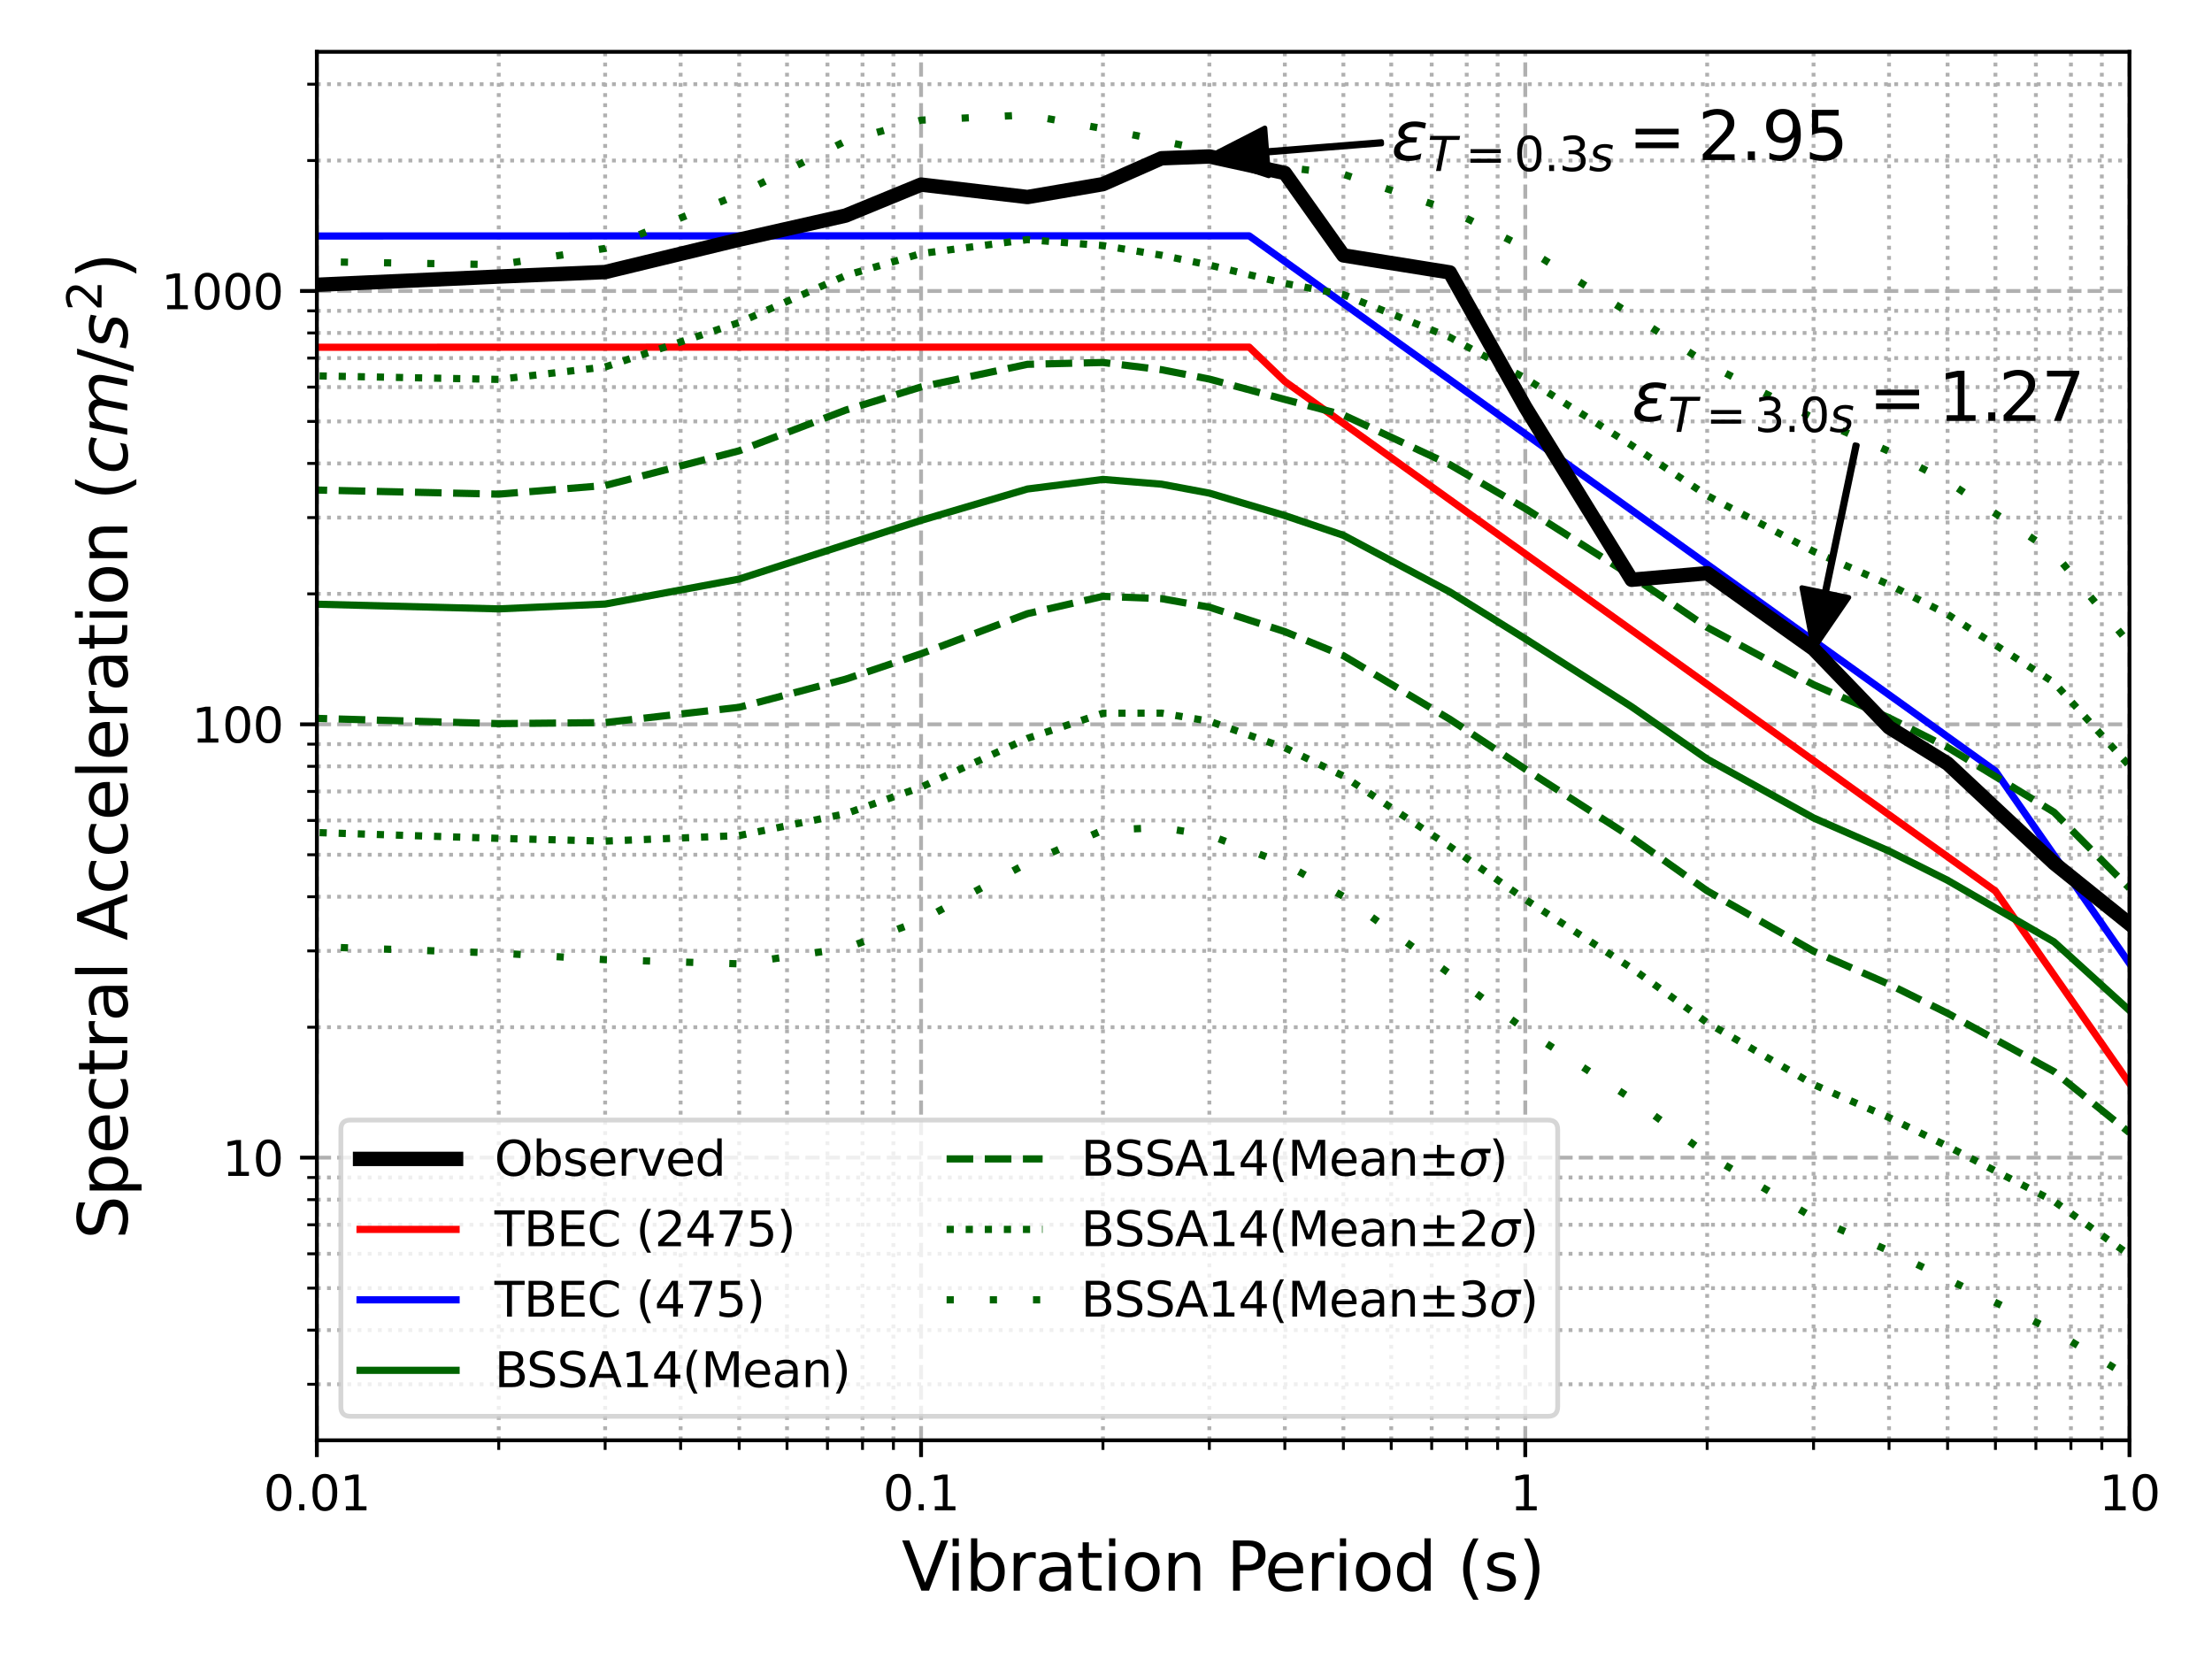<?xml version="1.0" encoding="utf-8" standalone="no"?>
<!DOCTYPE svg PUBLIC "-//W3C//DTD SVG 1.1//EN"
  "http://www.w3.org/Graphics/SVG/1.1/DTD/svg11.dtd">
<svg xmlns:xlink="http://www.w3.org/1999/xlink" width="460.8pt" height="345.6pt" viewBox="0 0 460.8 345.6" xmlns="http://www.w3.org/2000/svg" version="1.1">
 <defs>
  <style type="text/css">*{stroke-linejoin: round; stroke-linecap: butt}</style>
 </defs>
 <g id="figure_1">
  <g id="patch_1">
   <path d="M 0 345.6 
L 460.8 345.6 
L 460.8 0 
L 0 0 
z
" style="fill: #ffffff"/>
  </g>
  <g id="axes_1">
   <g id="patch_2">
    <path d="M 66.008 300.04 
L 443.61 300.04 
L 443.61 10.8 
L 66.008 10.8 
z
" style="fill: #ffffff"/>
   </g>
   <g id="matplotlib.axis_1">
    <g id="xtick_1">
     <g id="line2d_1">
      <path d="M 66.008 300.04 
L 66.008 10.8 
" clip-path="url(#p9b2e56262f)" style="fill: none; stroke-dasharray: 2.96,1.28; stroke-dashoffset: 0; stroke: #b0b0b0; stroke-width: 0.8"/>
     </g>
     <g id="line2d_2">
      <defs>
       <path id="m205e76ab23" d="M 0 0 
L 0 3.5 
" style="stroke: #000000; stroke-width: 0.8"/>
      </defs>
      <g>
       <use xlink:href="#m205e76ab23" x="66.008" y="300.04" style="stroke: #000000; stroke-width: 0.8"/>
      </g>
     </g>
     <g id="text_1">
      <!-- 0.01 -->
      <g transform="translate(54.875 314.638) scale(0.1 -0.1)">
       <defs>
        <path id="DejaVuSans-30" d="M 2034 4250 
Q 1547 4250 1301 3770 
Q 1056 3291 1056 2328 
Q 1056 1369 1301 889 
Q 1547 409 2034 409 
Q 2525 409 2770 889 
Q 3016 1369 3016 2328 
Q 3016 3291 2770 3770 
Q 2525 4250 2034 4250 
z
M 2034 4750 
Q 2819 4750 3233 4129 
Q 3647 3509 3647 2328 
Q 3647 1150 3233 529 
Q 2819 -91 2034 -91 
Q 1250 -91 836 529 
Q 422 1150 422 2328 
Q 422 3509 836 4129 
Q 1250 4750 2034 4750 
z
" transform="scale(0.016)"/>
        <path id="DejaVuSans-2e" d="M 684 794 
L 1344 794 
L 1344 0 
L 684 0 
L 684 794 
z
" transform="scale(0.016)"/>
        <path id="DejaVuSans-31" d="M 794 531 
L 1825 531 
L 1825 4091 
L 703 3866 
L 703 4441 
L 1819 4666 
L 2450 4666 
L 2450 531 
L 3481 531 
L 3481 0 
L 794 0 
L 794 531 
z
" transform="scale(0.016)"/>
       </defs>
       <use xlink:href="#DejaVuSans-30"/>
       <use xlink:href="#DejaVuSans-2e" x="63.623"/>
       <use xlink:href="#DejaVuSans-30" x="95.41"/>
       <use xlink:href="#DejaVuSans-31" x="159.033"/>
      </g>
     </g>
    </g>
    <g id="xtick_2">
     <g id="line2d_3">
      <path d="M 191.875 300.04 
L 191.875 10.8 
" clip-path="url(#p9b2e56262f)" style="fill: none; stroke-dasharray: 2.96,1.28; stroke-dashoffset: 0; stroke: #b0b0b0; stroke-width: 0.8"/>
     </g>
     <g id="line2d_4">
      <g>
       <use xlink:href="#m205e76ab23" x="191.875" y="300.04" style="stroke: #000000; stroke-width: 0.8"/>
      </g>
     </g>
     <g id="text_2">
      <!-- 0.1 -->
      <g transform="translate(183.924 314.638) scale(0.1 -0.1)">
       <use xlink:href="#DejaVuSans-30"/>
       <use xlink:href="#DejaVuSans-2e" x="63.623"/>
       <use xlink:href="#DejaVuSans-31" x="95.41"/>
      </g>
     </g>
    </g>
    <g id="xtick_3">
     <g id="line2d_5">
      <path d="M 317.743 300.04 
L 317.743 10.8 
" clip-path="url(#p9b2e56262f)" style="fill: none; stroke-dasharray: 2.96,1.28; stroke-dashoffset: 0; stroke: #b0b0b0; stroke-width: 0.8"/>
     </g>
     <g id="line2d_6">
      <g>
       <use xlink:href="#m205e76ab23" x="317.743" y="300.04" style="stroke: #000000; stroke-width: 0.8"/>
      </g>
     </g>
     <g id="text_3">
      <!-- 1 -->
      <g transform="translate(314.561 314.638) scale(0.1 -0.1)">
       <use xlink:href="#DejaVuSans-31"/>
      </g>
     </g>
    </g>
    <g id="xtick_4">
     <g id="line2d_7">
      <path d="M 443.61 300.04 
L 443.61 10.8 
" clip-path="url(#p9b2e56262f)" style="fill: none; stroke-dasharray: 2.96,1.28; stroke-dashoffset: 0; stroke: #b0b0b0; stroke-width: 0.8"/>
     </g>
     <g id="line2d_8">
      <g>
       <use xlink:href="#m205e76ab23" x="443.61" y="300.04" style="stroke: #000000; stroke-width: 0.8"/>
      </g>
     </g>
     <g id="text_4">
      <!-- 10 -->
      <g transform="translate(437.248 314.638) scale(0.1 -0.1)">
       <use xlink:href="#DejaVuSans-31"/>
       <use xlink:href="#DejaVuSans-30" x="63.623"/>
      </g>
     </g>
    </g>
    <g id="xtick_5">
     <g id="line2d_9">
      <path d="M 103.898 300.04 
L 103.898 10.8 
" clip-path="url(#p9b2e56262f)" style="fill: none; stroke-dasharray: 0.8,1.32; stroke-dashoffset: 0; stroke: #b0b0b0; stroke-width: 0.8"/>
     </g>
     <g id="line2d_10">
      <defs>
       <path id="mb101627647" d="M 0 0 
L 0 2 
" style="stroke: #000000; stroke-width: 0.6"/>
      </defs>
      <g>
       <use xlink:href="#mb101627647" x="103.898" y="300.04" style="stroke: #000000; stroke-width: 0.6"/>
      </g>
     </g>
    </g>
    <g id="xtick_6">
     <g id="line2d_11">
      <path d="M 126.062 300.04 
L 126.062 10.8 
" clip-path="url(#p9b2e56262f)" style="fill: none; stroke-dasharray: 0.8,1.32; stroke-dashoffset: 0; stroke: #b0b0b0; stroke-width: 0.8"/>
     </g>
     <g id="line2d_12">
      <g>
       <use xlink:href="#mb101627647" x="126.062" y="300.04" style="stroke: #000000; stroke-width: 0.6"/>
      </g>
     </g>
    </g>
    <g id="xtick_7">
     <g id="line2d_13">
      <path d="M 141.788 300.04 
L 141.788 10.8 
" clip-path="url(#p9b2e56262f)" style="fill: none; stroke-dasharray: 0.8,1.32; stroke-dashoffset: 0; stroke: #b0b0b0; stroke-width: 0.8"/>
     </g>
     <g id="line2d_14">
      <g>
       <use xlink:href="#mb101627647" x="141.788" y="300.04" style="stroke: #000000; stroke-width: 0.6"/>
      </g>
     </g>
    </g>
    <g id="xtick_8">
     <g id="line2d_15">
      <path d="M 153.985 300.04 
L 153.985 10.8 
" clip-path="url(#p9b2e56262f)" style="fill: none; stroke-dasharray: 0.8,1.32; stroke-dashoffset: 0; stroke: #b0b0b0; stroke-width: 0.8"/>
     </g>
     <g id="line2d_16">
      <g>
       <use xlink:href="#mb101627647" x="153.985" y="300.04" style="stroke: #000000; stroke-width: 0.6"/>
      </g>
     </g>
    </g>
    <g id="xtick_9">
     <g id="line2d_17">
      <path d="M 163.952 300.04 
L 163.952 10.8 
" clip-path="url(#p9b2e56262f)" style="fill: none; stroke-dasharray: 0.8,1.32; stroke-dashoffset: 0; stroke: #b0b0b0; stroke-width: 0.8"/>
     </g>
     <g id="line2d_18">
      <g>
       <use xlink:href="#mb101627647" x="163.952" y="300.04" style="stroke: #000000; stroke-width: 0.6"/>
      </g>
     </g>
    </g>
    <g id="xtick_10">
     <g id="line2d_19">
      <path d="M 172.378 300.04 
L 172.378 10.8 
" clip-path="url(#p9b2e56262f)" style="fill: none; stroke-dasharray: 0.8,1.32; stroke-dashoffset: 0; stroke: #b0b0b0; stroke-width: 0.8"/>
     </g>
     <g id="line2d_20">
      <g>
       <use xlink:href="#mb101627647" x="172.378" y="300.04" style="stroke: #000000; stroke-width: 0.6"/>
      </g>
     </g>
    </g>
    <g id="xtick_11">
     <g id="line2d_21">
      <path d="M 179.678 300.04 
L 179.678 10.8 
" clip-path="url(#p9b2e56262f)" style="fill: none; stroke-dasharray: 0.8,1.32; stroke-dashoffset: 0; stroke: #b0b0b0; stroke-width: 0.8"/>
     </g>
     <g id="line2d_22">
      <g>
       <use xlink:href="#mb101627647" x="179.678" y="300.04" style="stroke: #000000; stroke-width: 0.6"/>
      </g>
     </g>
    </g>
    <g id="xtick_12">
     <g id="line2d_23">
      <path d="M 186.116 300.04 
L 186.116 10.8 
" clip-path="url(#p9b2e56262f)" style="fill: none; stroke-dasharray: 0.8,1.32; stroke-dashoffset: 0; stroke: #b0b0b0; stroke-width: 0.8"/>
     </g>
     <g id="line2d_24">
      <g>
       <use xlink:href="#mb101627647" x="186.116" y="300.04" style="stroke: #000000; stroke-width: 0.6"/>
      </g>
     </g>
    </g>
    <g id="xtick_13">
     <g id="line2d_25">
      <path d="M 229.765 300.04 
L 229.765 10.8 
" clip-path="url(#p9b2e56262f)" style="fill: none; stroke-dasharray: 0.8,1.32; stroke-dashoffset: 0; stroke: #b0b0b0; stroke-width: 0.8"/>
     </g>
     <g id="line2d_26">
      <g>
       <use xlink:href="#mb101627647" x="229.765" y="300.04" style="stroke: #000000; stroke-width: 0.6"/>
      </g>
     </g>
    </g>
    <g id="xtick_14">
     <g id="line2d_27">
      <path d="M 251.929 300.04 
L 251.929 10.8 
" clip-path="url(#p9b2e56262f)" style="fill: none; stroke-dasharray: 0.8,1.32; stroke-dashoffset: 0; stroke: #b0b0b0; stroke-width: 0.8"/>
     </g>
     <g id="line2d_28">
      <g>
       <use xlink:href="#mb101627647" x="251.929" y="300.04" style="stroke: #000000; stroke-width: 0.6"/>
      </g>
     </g>
    </g>
    <g id="xtick_15">
     <g id="line2d_29">
      <path d="M 267.655 300.04 
L 267.655 10.8 
" clip-path="url(#p9b2e56262f)" style="fill: none; stroke-dasharray: 0.8,1.32; stroke-dashoffset: 0; stroke: #b0b0b0; stroke-width: 0.8"/>
     </g>
     <g id="line2d_30">
      <g>
       <use xlink:href="#mb101627647" x="267.655" y="300.04" style="stroke: #000000; stroke-width: 0.6"/>
      </g>
     </g>
    </g>
    <g id="xtick_16">
     <g id="line2d_31">
      <path d="M 279.853 300.04 
L 279.853 10.8 
" clip-path="url(#p9b2e56262f)" style="fill: none; stroke-dasharray: 0.8,1.32; stroke-dashoffset: 0; stroke: #b0b0b0; stroke-width: 0.8"/>
     </g>
     <g id="line2d_32">
      <g>
       <use xlink:href="#mb101627647" x="279.853" y="300.04" style="stroke: #000000; stroke-width: 0.6"/>
      </g>
     </g>
    </g>
    <g id="xtick_17">
     <g id="line2d_33">
      <path d="M 289.819 300.04 
L 289.819 10.8 
" clip-path="url(#p9b2e56262f)" style="fill: none; stroke-dasharray: 0.8,1.32; stroke-dashoffset: 0; stroke: #b0b0b0; stroke-width: 0.8"/>
     </g>
     <g id="line2d_34">
      <g>
       <use xlink:href="#mb101627647" x="289.819" y="300.04" style="stroke: #000000; stroke-width: 0.6"/>
      </g>
     </g>
    </g>
    <g id="xtick_18">
     <g id="line2d_35">
      <path d="M 298.246 300.04 
L 298.246 10.8 
" clip-path="url(#p9b2e56262f)" style="fill: none; stroke-dasharray: 0.8,1.32; stroke-dashoffset: 0; stroke: #b0b0b0; stroke-width: 0.8"/>
     </g>
     <g id="line2d_36">
      <g>
       <use xlink:href="#mb101627647" x="298.246" y="300.04" style="stroke: #000000; stroke-width: 0.6"/>
      </g>
     </g>
    </g>
    <g id="xtick_19">
     <g id="line2d_37">
      <path d="M 305.545 300.04 
L 305.545 10.8 
" clip-path="url(#p9b2e56262f)" style="fill: none; stroke-dasharray: 0.8,1.32; stroke-dashoffset: 0; stroke: #b0b0b0; stroke-width: 0.8"/>
     </g>
     <g id="line2d_38">
      <g>
       <use xlink:href="#mb101627647" x="305.545" y="300.04" style="stroke: #000000; stroke-width: 0.6"/>
      </g>
     </g>
    </g>
    <g id="xtick_20">
     <g id="line2d_39">
      <path d="M 311.983 300.04 
L 311.983 10.8 
" clip-path="url(#p9b2e56262f)" style="fill: none; stroke-dasharray: 0.8,1.32; stroke-dashoffset: 0; stroke: #b0b0b0; stroke-width: 0.8"/>
     </g>
     <g id="line2d_40">
      <g>
       <use xlink:href="#mb101627647" x="311.983" y="300.04" style="stroke: #000000; stroke-width: 0.6"/>
      </g>
     </g>
    </g>
    <g id="xtick_21">
     <g id="line2d_41">
      <path d="M 355.633 300.04 
L 355.633 10.8 
" clip-path="url(#p9b2e56262f)" style="fill: none; stroke-dasharray: 0.8,1.32; stroke-dashoffset: 0; stroke: #b0b0b0; stroke-width: 0.8"/>
     </g>
     <g id="line2d_42">
      <g>
       <use xlink:href="#mb101627647" x="355.633" y="300.04" style="stroke: #000000; stroke-width: 0.6"/>
      </g>
     </g>
    </g>
    <g id="xtick_22">
     <g id="line2d_43">
      <path d="M 377.797 300.04 
L 377.797 10.8 
" clip-path="url(#p9b2e56262f)" style="fill: none; stroke-dasharray: 0.8,1.32; stroke-dashoffset: 0; stroke: #b0b0b0; stroke-width: 0.8"/>
     </g>
     <g id="line2d_44">
      <g>
       <use xlink:href="#mb101627647" x="377.797" y="300.04" style="stroke: #000000; stroke-width: 0.6"/>
      </g>
     </g>
    </g>
    <g id="xtick_23">
     <g id="line2d_45">
      <path d="M 393.522 300.04 
L 393.522 10.8 
" clip-path="url(#p9b2e56262f)" style="fill: none; stroke-dasharray: 0.8,1.32; stroke-dashoffset: 0; stroke: #b0b0b0; stroke-width: 0.8"/>
     </g>
     <g id="line2d_46">
      <g>
       <use xlink:href="#mb101627647" x="393.522" y="300.04" style="stroke: #000000; stroke-width: 0.6"/>
      </g>
     </g>
    </g>
    <g id="xtick_24">
     <g id="line2d_47">
      <path d="M 405.72 300.04 
L 405.72 10.8 
" clip-path="url(#p9b2e56262f)" style="fill: none; stroke-dasharray: 0.8,1.32; stroke-dashoffset: 0; stroke: #b0b0b0; stroke-width: 0.8"/>
     </g>
     <g id="line2d_48">
      <g>
       <use xlink:href="#mb101627647" x="405.72" y="300.04" style="stroke: #000000; stroke-width: 0.6"/>
      </g>
     </g>
    </g>
    <g id="xtick_25">
     <g id="line2d_49">
      <path d="M 415.686 300.04 
L 415.686 10.8 
" clip-path="url(#p9b2e56262f)" style="fill: none; stroke-dasharray: 0.8,1.32; stroke-dashoffset: 0; stroke: #b0b0b0; stroke-width: 0.8"/>
     </g>
     <g id="line2d_50">
      <g>
       <use xlink:href="#mb101627647" x="415.686" y="300.04" style="stroke: #000000; stroke-width: 0.6"/>
      </g>
     </g>
    </g>
    <g id="xtick_26">
     <g id="line2d_51">
      <path d="M 424.113 300.04 
L 424.113 10.8 
" clip-path="url(#p9b2e56262f)" style="fill: none; stroke-dasharray: 0.8,1.32; stroke-dashoffset: 0; stroke: #b0b0b0; stroke-width: 0.8"/>
     </g>
     <g id="line2d_52">
      <g>
       <use xlink:href="#mb101627647" x="424.113" y="300.04" style="stroke: #000000; stroke-width: 0.6"/>
      </g>
     </g>
    </g>
    <g id="xtick_27">
     <g id="line2d_53">
      <path d="M 431.412 300.04 
L 431.412 10.8 
" clip-path="url(#p9b2e56262f)" style="fill: none; stroke-dasharray: 0.8,1.32; stroke-dashoffset: 0; stroke: #b0b0b0; stroke-width: 0.8"/>
     </g>
     <g id="line2d_54">
      <g>
       <use xlink:href="#mb101627647" x="431.412" y="300.04" style="stroke: #000000; stroke-width: 0.6"/>
      </g>
     </g>
    </g>
    <g id="xtick_28">
     <g id="line2d_55">
      <path d="M 437.851 300.04 
L 437.851 10.8 
" clip-path="url(#p9b2e56262f)" style="fill: none; stroke-dasharray: 0.8,1.32; stroke-dashoffset: 0; stroke: #b0b0b0; stroke-width: 0.8"/>
     </g>
     <g id="line2d_56">
      <g>
       <use xlink:href="#mb101627647" x="437.851" y="300.04" style="stroke: #000000; stroke-width: 0.6"/>
      </g>
     </g>
    </g>
    <g id="text_5">
     <!-- Vibration Period (s) -->
     <g transform="translate(187.832 331.356) scale(0.14 -0.14)">
      <defs>
       <path id="DejaVuSans-56" d="M 1831 0 
L 50 4666 
L 709 4666 
L 2188 738 
L 3669 4666 
L 4325 4666 
L 2547 0 
L 1831 0 
z
" transform="scale(0.016)"/>
       <path id="DejaVuSans-69" d="M 603 3500 
L 1178 3500 
L 1178 0 
L 603 0 
L 603 3500 
z
M 603 4863 
L 1178 4863 
L 1178 4134 
L 603 4134 
L 603 4863 
z
" transform="scale(0.016)"/>
       <path id="DejaVuSans-62" d="M 3116 1747 
Q 3116 2381 2855 2742 
Q 2594 3103 2138 3103 
Q 1681 3103 1420 2742 
Q 1159 2381 1159 1747 
Q 1159 1113 1420 752 
Q 1681 391 2138 391 
Q 2594 391 2855 752 
Q 3116 1113 3116 1747 
z
M 1159 2969 
Q 1341 3281 1617 3432 
Q 1894 3584 2278 3584 
Q 2916 3584 3314 3078 
Q 3713 2572 3713 1747 
Q 3713 922 3314 415 
Q 2916 -91 2278 -91 
Q 1894 -91 1617 61 
Q 1341 213 1159 525 
L 1159 0 
L 581 0 
L 581 4863 
L 1159 4863 
L 1159 2969 
z
" transform="scale(0.016)"/>
       <path id="DejaVuSans-72" d="M 2631 2963 
Q 2534 3019 2420 3045 
Q 2306 3072 2169 3072 
Q 1681 3072 1420 2755 
Q 1159 2438 1159 1844 
L 1159 0 
L 581 0 
L 581 3500 
L 1159 3500 
L 1159 2956 
Q 1341 3275 1631 3429 
Q 1922 3584 2338 3584 
Q 2397 3584 2469 3576 
Q 2541 3569 2628 3553 
L 2631 2963 
z
" transform="scale(0.016)"/>
       <path id="DejaVuSans-61" d="M 2194 1759 
Q 1497 1759 1228 1600 
Q 959 1441 959 1056 
Q 959 750 1161 570 
Q 1363 391 1709 391 
Q 2188 391 2477 730 
Q 2766 1069 2766 1631 
L 2766 1759 
L 2194 1759 
z
M 3341 1997 
L 3341 0 
L 2766 0 
L 2766 531 
Q 2569 213 2275 61 
Q 1981 -91 1556 -91 
Q 1019 -91 701 211 
Q 384 513 384 1019 
Q 384 1609 779 1909 
Q 1175 2209 1959 2209 
L 2766 2209 
L 2766 2266 
Q 2766 2663 2505 2880 
Q 2244 3097 1772 3097 
Q 1472 3097 1187 3025 
Q 903 2953 641 2809 
L 641 3341 
Q 956 3463 1253 3523 
Q 1550 3584 1831 3584 
Q 2591 3584 2966 3190 
Q 3341 2797 3341 1997 
z
" transform="scale(0.016)"/>
       <path id="DejaVuSans-74" d="M 1172 4494 
L 1172 3500 
L 2356 3500 
L 2356 3053 
L 1172 3053 
L 1172 1153 
Q 1172 725 1289 603 
Q 1406 481 1766 481 
L 2356 481 
L 2356 0 
L 1766 0 
Q 1100 0 847 248 
Q 594 497 594 1153 
L 594 3053 
L 172 3053 
L 172 3500 
L 594 3500 
L 594 4494 
L 1172 4494 
z
" transform="scale(0.016)"/>
       <path id="DejaVuSans-6f" d="M 1959 3097 
Q 1497 3097 1228 2736 
Q 959 2375 959 1747 
Q 959 1119 1226 758 
Q 1494 397 1959 397 
Q 2419 397 2687 759 
Q 2956 1122 2956 1747 
Q 2956 2369 2687 2733 
Q 2419 3097 1959 3097 
z
M 1959 3584 
Q 2709 3584 3137 3096 
Q 3566 2609 3566 1747 
Q 3566 888 3137 398 
Q 2709 -91 1959 -91 
Q 1206 -91 779 398 
Q 353 888 353 1747 
Q 353 2609 779 3096 
Q 1206 3584 1959 3584 
z
" transform="scale(0.016)"/>
       <path id="DejaVuSans-6e" d="M 3513 2113 
L 3513 0 
L 2938 0 
L 2938 2094 
Q 2938 2591 2744 2837 
Q 2550 3084 2163 3084 
Q 1697 3084 1428 2787 
Q 1159 2491 1159 1978 
L 1159 0 
L 581 0 
L 581 3500 
L 1159 3500 
L 1159 2956 
Q 1366 3272 1645 3428 
Q 1925 3584 2291 3584 
Q 2894 3584 3203 3211 
Q 3513 2838 3513 2113 
z
" transform="scale(0.016)"/>
       <path id="DejaVuSans-20" transform="scale(0.016)"/>
       <path id="DejaVuSans-50" d="M 1259 4147 
L 1259 2394 
L 2053 2394 
Q 2494 2394 2734 2622 
Q 2975 2850 2975 3272 
Q 2975 3691 2734 3919 
Q 2494 4147 2053 4147 
L 1259 4147 
z
M 628 4666 
L 2053 4666 
Q 2838 4666 3239 4311 
Q 3641 3956 3641 3272 
Q 3641 2581 3239 2228 
Q 2838 1875 2053 1875 
L 1259 1875 
L 1259 0 
L 628 0 
L 628 4666 
z
" transform="scale(0.016)"/>
       <path id="DejaVuSans-65" d="M 3597 1894 
L 3597 1613 
L 953 1613 
Q 991 1019 1311 708 
Q 1631 397 2203 397 
Q 2534 397 2845 478 
Q 3156 559 3463 722 
L 3463 178 
Q 3153 47 2828 -22 
Q 2503 -91 2169 -91 
Q 1331 -91 842 396 
Q 353 884 353 1716 
Q 353 2575 817 3079 
Q 1281 3584 2069 3584 
Q 2775 3584 3186 3129 
Q 3597 2675 3597 1894 
z
M 3022 2063 
Q 3016 2534 2758 2815 
Q 2500 3097 2075 3097 
Q 1594 3097 1305 2825 
Q 1016 2553 972 2059 
L 3022 2063 
z
" transform="scale(0.016)"/>
       <path id="DejaVuSans-64" d="M 2906 2969 
L 2906 4863 
L 3481 4863 
L 3481 0 
L 2906 0 
L 2906 525 
Q 2725 213 2448 61 
Q 2172 -91 1784 -91 
Q 1150 -91 751 415 
Q 353 922 353 1747 
Q 353 2572 751 3078 
Q 1150 3584 1784 3584 
Q 2172 3584 2448 3432 
Q 2725 3281 2906 2969 
z
M 947 1747 
Q 947 1113 1208 752 
Q 1469 391 1925 391 
Q 2381 391 2643 752 
Q 2906 1113 2906 1747 
Q 2906 2381 2643 2742 
Q 2381 3103 1925 3103 
Q 1469 3103 1208 2742 
Q 947 2381 947 1747 
z
" transform="scale(0.016)"/>
       <path id="DejaVuSans-28" d="M 1984 4856 
Q 1566 4138 1362 3434 
Q 1159 2731 1159 2009 
Q 1159 1288 1364 580 
Q 1569 -128 1984 -844 
L 1484 -844 
Q 1016 -109 783 600 
Q 550 1309 550 2009 
Q 550 2706 781 3412 
Q 1013 4119 1484 4856 
L 1984 4856 
z
" transform="scale(0.016)"/>
       <path id="DejaVuSans-73" d="M 2834 3397 
L 2834 2853 
Q 2591 2978 2328 3040 
Q 2066 3103 1784 3103 
Q 1356 3103 1142 2972 
Q 928 2841 928 2578 
Q 928 2378 1081 2264 
Q 1234 2150 1697 2047 
L 1894 2003 
Q 2506 1872 2764 1633 
Q 3022 1394 3022 966 
Q 3022 478 2636 193 
Q 2250 -91 1575 -91 
Q 1294 -91 989 -36 
Q 684 19 347 128 
L 347 722 
Q 666 556 975 473 
Q 1284 391 1588 391 
Q 1994 391 2212 530 
Q 2431 669 2431 922 
Q 2431 1156 2273 1281 
Q 2116 1406 1581 1522 
L 1381 1569 
Q 847 1681 609 1914 
Q 372 2147 372 2553 
Q 372 3047 722 3315 
Q 1072 3584 1716 3584 
Q 2034 3584 2315 3537 
Q 2597 3491 2834 3397 
z
" transform="scale(0.016)"/>
       <path id="DejaVuSans-29" d="M 513 4856 
L 1013 4856 
Q 1481 4119 1714 3412 
Q 1947 2706 1947 2009 
Q 1947 1309 1714 600 
Q 1481 -109 1013 -844 
L 513 -844 
Q 928 -128 1133 580 
Q 1338 1288 1338 2009 
Q 1338 2731 1133 3434 
Q 928 4138 513 4856 
z
" transform="scale(0.016)"/>
      </defs>
      <use xlink:href="#DejaVuSans-56"/>
      <use xlink:href="#DejaVuSans-69" x="66.158"/>
      <use xlink:href="#DejaVuSans-62" x="93.941"/>
      <use xlink:href="#DejaVuSans-72" x="157.418"/>
      <use xlink:href="#DejaVuSans-61" x="198.531"/>
      <use xlink:href="#DejaVuSans-74" x="259.811"/>
      <use xlink:href="#DejaVuSans-69" x="299.02"/>
      <use xlink:href="#DejaVuSans-6f" x="326.803"/>
      <use xlink:href="#DejaVuSans-6e" x="387.984"/>
      <use xlink:href="#DejaVuSans-20" x="451.363"/>
      <use xlink:href="#DejaVuSans-50" x="483.15"/>
      <use xlink:href="#DejaVuSans-65" x="539.828"/>
      <use xlink:href="#DejaVuSans-72" x="601.352"/>
      <use xlink:href="#DejaVuSans-69" x="642.465"/>
      <use xlink:href="#DejaVuSans-6f" x="670.248"/>
      <use xlink:href="#DejaVuSans-64" x="731.43"/>
      <use xlink:href="#DejaVuSans-20" x="794.906"/>
      <use xlink:href="#DejaVuSans-28" x="826.693"/>
      <use xlink:href="#DejaVuSans-73" x="865.707"/>
      <use xlink:href="#DejaVuSans-29" x="917.807"/>
     </g>
    </g>
   </g>
   <g id="matplotlib.axis_2">
    <g id="ytick_1">
     <g id="line2d_57">
      <path d="M 66.008 241.162 
L 443.61 241.162 
" clip-path="url(#p9b2e56262f)" style="fill: none; stroke-dasharray: 2.96,1.28; stroke-dashoffset: 0; stroke: #b0b0b0; stroke-width: 0.8"/>
     </g>
     <g id="line2d_58">
      <defs>
       <path id="m8cb7744312" d="M 0 0 
L -3.5 0 
" style="stroke: #000000; stroke-width: 0.8"/>
      </defs>
      <g>
       <use xlink:href="#m8cb7744312" x="66.008" y="241.162" style="stroke: #000000; stroke-width: 0.8"/>
      </g>
     </g>
     <g id="text_6">
      <!-- 10 -->
      <g transform="translate(46.283 244.961) scale(0.1 -0.1)">
       <use xlink:href="#DejaVuSans-31"/>
       <use xlink:href="#DejaVuSans-30" x="63.623"/>
      </g>
     </g>
    </g>
    <g id="ytick_2">
     <g id="line2d_59">
      <path d="M 66.008 150.889 
L 443.61 150.889 
" clip-path="url(#p9b2e56262f)" style="fill: none; stroke-dasharray: 2.96,1.28; stroke-dashoffset: 0; stroke: #b0b0b0; stroke-width: 0.8"/>
     </g>
     <g id="line2d_60">
      <g>
       <use xlink:href="#m8cb7744312" x="66.008" y="150.889" style="stroke: #000000; stroke-width: 0.8"/>
      </g>
     </g>
     <g id="text_7">
      <!-- 100 -->
      <g transform="translate(39.92 154.688) scale(0.1 -0.1)">
       <use xlink:href="#DejaVuSans-31"/>
       <use xlink:href="#DejaVuSans-30" x="63.623"/>
       <use xlink:href="#DejaVuSans-30" x="127.246"/>
      </g>
     </g>
    </g>
    <g id="ytick_3">
     <g id="line2d_61">
      <path d="M 66.008 60.616 
L 443.61 60.616 
" clip-path="url(#p9b2e56262f)" style="fill: none; stroke-dasharray: 2.96,1.28; stroke-dashoffset: 0; stroke: #b0b0b0; stroke-width: 0.8"/>
     </g>
     <g id="line2d_62">
      <g>
       <use xlink:href="#m8cb7744312" x="66.008" y="60.616" style="stroke: #000000; stroke-width: 0.8"/>
      </g>
     </g>
     <g id="text_8">
      <!-- 1000 -->
      <g transform="translate(33.558 64.415) scale(0.1 -0.1)">
       <use xlink:href="#DejaVuSans-31"/>
       <use xlink:href="#DejaVuSans-30" x="63.623"/>
       <use xlink:href="#DejaVuSans-30" x="127.246"/>
       <use xlink:href="#DejaVuSans-30" x="190.869"/>
      </g>
     </g>
    </g>
    <g id="ytick_4">
     <g id="line2d_63">
      <path d="M 66.008 288.364 
L 443.61 288.364 
" clip-path="url(#p9b2e56262f)" style="fill: none; stroke-dasharray: 0.8,1.32; stroke-dashoffset: 0; stroke: #b0b0b0; stroke-width: 0.8"/>
     </g>
     <g id="line2d_64">
      <defs>
       <path id="mf333750dea" d="M 0 0 
L -2 0 
" style="stroke: #000000; stroke-width: 0.6"/>
      </defs>
      <g>
       <use xlink:href="#mf333750dea" x="66.008" y="288.364" style="stroke: #000000; stroke-width: 0.6"/>
      </g>
     </g>
    </g>
    <g id="ytick_5">
     <g id="line2d_65">
      <path d="M 66.008 277.085 
L 443.61 277.085 
" clip-path="url(#p9b2e56262f)" style="fill: none; stroke-dasharray: 0.8,1.32; stroke-dashoffset: 0; stroke: #b0b0b0; stroke-width: 0.8"/>
     </g>
     <g id="line2d_66">
      <g>
       <use xlink:href="#mf333750dea" x="66.008" y="277.085" style="stroke: #000000; stroke-width: 0.6"/>
      </g>
     </g>
    </g>
    <g id="ytick_6">
     <g id="line2d_67">
      <path d="M 66.008 268.337 
L 443.61 268.337 
" clip-path="url(#p9b2e56262f)" style="fill: none; stroke-dasharray: 0.8,1.32; stroke-dashoffset: 0; stroke: #b0b0b0; stroke-width: 0.8"/>
     </g>
     <g id="line2d_68">
      <g>
       <use xlink:href="#mf333750dea" x="66.008" y="268.337" style="stroke: #000000; stroke-width: 0.6"/>
      </g>
     </g>
    </g>
    <g id="ytick_7">
     <g id="line2d_69">
      <path d="M 66.008 261.189 
L 443.61 261.189 
" clip-path="url(#p9b2e56262f)" style="fill: none; stroke-dasharray: 0.8,1.32; stroke-dashoffset: 0; stroke: #b0b0b0; stroke-width: 0.8"/>
     </g>
     <g id="line2d_70">
      <g>
       <use xlink:href="#mf333750dea" x="66.008" y="261.189" style="stroke: #000000; stroke-width: 0.6"/>
      </g>
     </g>
    </g>
    <g id="ytick_8">
     <g id="line2d_71">
      <path d="M 66.008 255.145 
L 443.61 255.145 
" clip-path="url(#p9b2e56262f)" style="fill: none; stroke-dasharray: 0.8,1.32; stroke-dashoffset: 0; stroke: #b0b0b0; stroke-width: 0.8"/>
     </g>
     <g id="line2d_72">
      <g>
       <use xlink:href="#mf333750dea" x="66.008" y="255.145" style="stroke: #000000; stroke-width: 0.6"/>
      </g>
     </g>
    </g>
    <g id="ytick_9">
     <g id="line2d_73">
      <path d="M 66.008 249.91 
L 443.61 249.91 
" clip-path="url(#p9b2e56262f)" style="fill: none; stroke-dasharray: 0.8,1.32; stroke-dashoffset: 0; stroke: #b0b0b0; stroke-width: 0.8"/>
     </g>
     <g id="line2d_74">
      <g>
       <use xlink:href="#mf333750dea" x="66.008" y="249.91" style="stroke: #000000; stroke-width: 0.6"/>
      </g>
     </g>
    </g>
    <g id="ytick_10">
     <g id="line2d_75">
      <path d="M 66.008 245.293 
L 443.61 245.293 
" clip-path="url(#p9b2e56262f)" style="fill: none; stroke-dasharray: 0.8,1.32; stroke-dashoffset: 0; stroke: #b0b0b0; stroke-width: 0.8"/>
     </g>
     <g id="line2d_76">
      <g>
       <use xlink:href="#mf333750dea" x="66.008" y="245.293" style="stroke: #000000; stroke-width: 0.6"/>
      </g>
     </g>
    </g>
    <g id="ytick_11">
     <g id="line2d_77">
      <path d="M 66.008 213.987 
L 443.61 213.987 
" clip-path="url(#p9b2e56262f)" style="fill: none; stroke-dasharray: 0.8,1.32; stroke-dashoffset: 0; stroke: #b0b0b0; stroke-width: 0.8"/>
     </g>
     <g id="line2d_78">
      <g>
       <use xlink:href="#mf333750dea" x="66.008" y="213.987" style="stroke: #000000; stroke-width: 0.6"/>
      </g>
     </g>
    </g>
    <g id="ytick_12">
     <g id="line2d_79">
      <path d="M 66.008 198.091 
L 443.61 198.091 
" clip-path="url(#p9b2e56262f)" style="fill: none; stroke-dasharray: 0.8,1.32; stroke-dashoffset: 0; stroke: #b0b0b0; stroke-width: 0.8"/>
     </g>
     <g id="line2d_80">
      <g>
       <use xlink:href="#mf333750dea" x="66.008" y="198.091" style="stroke: #000000; stroke-width: 0.6"/>
      </g>
     </g>
    </g>
    <g id="ytick_13">
     <g id="line2d_81">
      <path d="M 66.008 186.812 
L 443.61 186.812 
" clip-path="url(#p9b2e56262f)" style="fill: none; stroke-dasharray: 0.8,1.32; stroke-dashoffset: 0; stroke: #b0b0b0; stroke-width: 0.8"/>
     </g>
     <g id="line2d_82">
      <g>
       <use xlink:href="#mf333750dea" x="66.008" y="186.812" style="stroke: #000000; stroke-width: 0.6"/>
      </g>
     </g>
    </g>
    <g id="ytick_14">
     <g id="line2d_83">
      <path d="M 66.008 178.064 
L 443.61 178.064 
" clip-path="url(#p9b2e56262f)" style="fill: none; stroke-dasharray: 0.8,1.32; stroke-dashoffset: 0; stroke: #b0b0b0; stroke-width: 0.8"/>
     </g>
     <g id="line2d_84">
      <g>
       <use xlink:href="#mf333750dea" x="66.008" y="178.064" style="stroke: #000000; stroke-width: 0.6"/>
      </g>
     </g>
    </g>
    <g id="ytick_15">
     <g id="line2d_85">
      <path d="M 66.008 170.916 
L 443.61 170.916 
" clip-path="url(#p9b2e56262f)" style="fill: none; stroke-dasharray: 0.8,1.32; stroke-dashoffset: 0; stroke: #b0b0b0; stroke-width: 0.8"/>
     </g>
     <g id="line2d_86">
      <g>
       <use xlink:href="#mf333750dea" x="66.008" y="170.916" style="stroke: #000000; stroke-width: 0.6"/>
      </g>
     </g>
    </g>
    <g id="ytick_16">
     <g id="line2d_87">
      <path d="M 66.008 164.872 
L 443.61 164.872 
" clip-path="url(#p9b2e56262f)" style="fill: none; stroke-dasharray: 0.8,1.32; stroke-dashoffset: 0; stroke: #b0b0b0; stroke-width: 0.8"/>
     </g>
     <g id="line2d_88">
      <g>
       <use xlink:href="#mf333750dea" x="66.008" y="164.872" style="stroke: #000000; stroke-width: 0.6"/>
      </g>
     </g>
    </g>
    <g id="ytick_17">
     <g id="line2d_89">
      <path d="M 66.008 159.637 
L 443.61 159.637 
" clip-path="url(#p9b2e56262f)" style="fill: none; stroke-dasharray: 0.8,1.32; stroke-dashoffset: 0; stroke: #b0b0b0; stroke-width: 0.8"/>
     </g>
     <g id="line2d_90">
      <g>
       <use xlink:href="#mf333750dea" x="66.008" y="159.637" style="stroke: #000000; stroke-width: 0.6"/>
      </g>
     </g>
    </g>
    <g id="ytick_18">
     <g id="line2d_91">
      <path d="M 66.008 155.02 
L 443.61 155.02 
" clip-path="url(#p9b2e56262f)" style="fill: none; stroke-dasharray: 0.8,1.32; stroke-dashoffset: 0; stroke: #b0b0b0; stroke-width: 0.8"/>
     </g>
     <g id="line2d_92">
      <g>
       <use xlink:href="#mf333750dea" x="66.008" y="155.02" style="stroke: #000000; stroke-width: 0.6"/>
      </g>
     </g>
    </g>
    <g id="ytick_19">
     <g id="line2d_93">
      <path d="M 66.008 123.714 
L 443.61 123.714 
" clip-path="url(#p9b2e56262f)" style="fill: none; stroke-dasharray: 0.8,1.32; stroke-dashoffset: 0; stroke: #b0b0b0; stroke-width: 0.8"/>
     </g>
     <g id="line2d_94">
      <g>
       <use xlink:href="#mf333750dea" x="66.008" y="123.714" style="stroke: #000000; stroke-width: 0.6"/>
      </g>
     </g>
    </g>
    <g id="ytick_20">
     <g id="line2d_95">
      <path d="M 66.008 107.818 
L 443.61 107.818 
" clip-path="url(#p9b2e56262f)" style="fill: none; stroke-dasharray: 0.8,1.32; stroke-dashoffset: 0; stroke: #b0b0b0; stroke-width: 0.8"/>
     </g>
     <g id="line2d_96">
      <g>
       <use xlink:href="#mf333750dea" x="66.008" y="107.818" style="stroke: #000000; stroke-width: 0.6"/>
      </g>
     </g>
    </g>
    <g id="ytick_21">
     <g id="line2d_97">
      <path d="M 66.008 96.539 
L 443.61 96.539 
" clip-path="url(#p9b2e56262f)" style="fill: none; stroke-dasharray: 0.8,1.32; stroke-dashoffset: 0; stroke: #b0b0b0; stroke-width: 0.8"/>
     </g>
     <g id="line2d_98">
      <g>
       <use xlink:href="#mf333750dea" x="66.008" y="96.539" style="stroke: #000000; stroke-width: 0.6"/>
      </g>
     </g>
    </g>
    <g id="ytick_22">
     <g id="line2d_99">
      <path d="M 66.008 87.791 
L 443.61 87.791 
" clip-path="url(#p9b2e56262f)" style="fill: none; stroke-dasharray: 0.8,1.32; stroke-dashoffset: 0; stroke: #b0b0b0; stroke-width: 0.8"/>
     </g>
     <g id="line2d_100">
      <g>
       <use xlink:href="#mf333750dea" x="66.008" y="87.791" style="stroke: #000000; stroke-width: 0.6"/>
      </g>
     </g>
    </g>
    <g id="ytick_23">
     <g id="line2d_101">
      <path d="M 66.008 80.643 
L 443.61 80.643 
" clip-path="url(#p9b2e56262f)" style="fill: none; stroke-dasharray: 0.8,1.32; stroke-dashoffset: 0; stroke: #b0b0b0; stroke-width: 0.8"/>
     </g>
     <g id="line2d_102">
      <g>
       <use xlink:href="#mf333750dea" x="66.008" y="80.643" style="stroke: #000000; stroke-width: 0.6"/>
      </g>
     </g>
    </g>
    <g id="ytick_24">
     <g id="line2d_103">
      <path d="M 66.008 74.599 
L 443.61 74.599 
" clip-path="url(#p9b2e56262f)" style="fill: none; stroke-dasharray: 0.8,1.32; stroke-dashoffset: 0; stroke: #b0b0b0; stroke-width: 0.8"/>
     </g>
     <g id="line2d_104">
      <g>
       <use xlink:href="#mf333750dea" x="66.008" y="74.599" style="stroke: #000000; stroke-width: 0.6"/>
      </g>
     </g>
    </g>
    <g id="ytick_25">
     <g id="line2d_105">
      <path d="M 66.008 69.364 
L 443.61 69.364 
" clip-path="url(#p9b2e56262f)" style="fill: none; stroke-dasharray: 0.8,1.32; stroke-dashoffset: 0; stroke: #b0b0b0; stroke-width: 0.8"/>
     </g>
     <g id="line2d_106">
      <g>
       <use xlink:href="#mf333750dea" x="66.008" y="69.364" style="stroke: #000000; stroke-width: 0.6"/>
      </g>
     </g>
    </g>
    <g id="ytick_26">
     <g id="line2d_107">
      <path d="M 66.008 64.747 
L 443.61 64.747 
" clip-path="url(#p9b2e56262f)" style="fill: none; stroke-dasharray: 0.8,1.32; stroke-dashoffset: 0; stroke: #b0b0b0; stroke-width: 0.8"/>
     </g>
     <g id="line2d_108">
      <g>
       <use xlink:href="#mf333750dea" x="66.008" y="64.747" style="stroke: #000000; stroke-width: 0.6"/>
      </g>
     </g>
    </g>
    <g id="ytick_27">
     <g id="line2d_109">
      <path d="M 66.008 33.441 
L 443.61 33.441 
" clip-path="url(#p9b2e56262f)" style="fill: none; stroke-dasharray: 0.8,1.32; stroke-dashoffset: 0; stroke: #b0b0b0; stroke-width: 0.8"/>
     </g>
     <g id="line2d_110">
      <g>
       <use xlink:href="#mf333750dea" x="66.008" y="33.441" style="stroke: #000000; stroke-width: 0.6"/>
      </g>
     </g>
    </g>
    <g id="ytick_28">
     <g id="line2d_111">
      <path d="M 66.008 17.545 
L 443.61 17.545 
" clip-path="url(#p9b2e56262f)" style="fill: none; stroke-dasharray: 0.8,1.32; stroke-dashoffset: 0; stroke: #b0b0b0; stroke-width: 0.8"/>
     </g>
     <g id="line2d_112">
      <g>
       <use xlink:href="#mf333750dea" x="66.008" y="17.545" style="stroke: #000000; stroke-width: 0.6"/>
      </g>
     </g>
    </g>
    <g id="text_9">
     <!-- Spectral Acceleration ($cm/s^2$) -->
     <g transform="translate(26.618 258.18) rotate(-90) scale(0.14 -0.14)">
      <defs>
       <path id="DejaVuSans-53" d="M 3425 4513 
L 3425 3897 
Q 3066 4069 2747 4153 
Q 2428 4238 2131 4238 
Q 1616 4238 1336 4038 
Q 1056 3838 1056 3469 
Q 1056 3159 1242 3001 
Q 1428 2844 1947 2747 
L 2328 2669 
Q 3034 2534 3370 2195 
Q 3706 1856 3706 1288 
Q 3706 609 3251 259 
Q 2797 -91 1919 -91 
Q 1588 -91 1214 -16 
Q 841 59 441 206 
L 441 856 
Q 825 641 1194 531 
Q 1563 422 1919 422 
Q 2459 422 2753 634 
Q 3047 847 3047 1241 
Q 3047 1584 2836 1778 
Q 2625 1972 2144 2069 
L 1759 2144 
Q 1053 2284 737 2584 
Q 422 2884 422 3419 
Q 422 4038 858 4394 
Q 1294 4750 2059 4750 
Q 2388 4750 2728 4690 
Q 3069 4631 3425 4513 
z
" transform="scale(0.016)"/>
       <path id="DejaVuSans-70" d="M 1159 525 
L 1159 -1331 
L 581 -1331 
L 581 3500 
L 1159 3500 
L 1159 2969 
Q 1341 3281 1617 3432 
Q 1894 3584 2278 3584 
Q 2916 3584 3314 3078 
Q 3713 2572 3713 1747 
Q 3713 922 3314 415 
Q 2916 -91 2278 -91 
Q 1894 -91 1617 61 
Q 1341 213 1159 525 
z
M 3116 1747 
Q 3116 2381 2855 2742 
Q 2594 3103 2138 3103 
Q 1681 3103 1420 2742 
Q 1159 2381 1159 1747 
Q 1159 1113 1420 752 
Q 1681 391 2138 391 
Q 2594 391 2855 752 
Q 3116 1113 3116 1747 
z
" transform="scale(0.016)"/>
       <path id="DejaVuSans-63" d="M 3122 3366 
L 3122 2828 
Q 2878 2963 2633 3030 
Q 2388 3097 2138 3097 
Q 1578 3097 1268 2742 
Q 959 2388 959 1747 
Q 959 1106 1268 751 
Q 1578 397 2138 397 
Q 2388 397 2633 464 
Q 2878 531 3122 666 
L 3122 134 
Q 2881 22 2623 -34 
Q 2366 -91 2075 -91 
Q 1284 -91 818 406 
Q 353 903 353 1747 
Q 353 2603 823 3093 
Q 1294 3584 2113 3584 
Q 2378 3584 2631 3529 
Q 2884 3475 3122 3366 
z
" transform="scale(0.016)"/>
       <path id="DejaVuSans-6c" d="M 603 4863 
L 1178 4863 
L 1178 0 
L 603 0 
L 603 4863 
z
" transform="scale(0.016)"/>
       <path id="DejaVuSans-41" d="M 2188 4044 
L 1331 1722 
L 3047 1722 
L 2188 4044 
z
M 1831 4666 
L 2547 4666 
L 4325 0 
L 3669 0 
L 3244 1197 
L 1141 1197 
L 716 0 
L 50 0 
L 1831 4666 
z
" transform="scale(0.016)"/>
       <path id="DejaVuSans-Oblique-63" d="M 3431 3366 
L 3316 2797 
Q 3109 2947 2876 3022 
Q 2644 3097 2394 3097 
Q 2119 3097 1870 3000 
Q 1622 2903 1453 2725 
Q 1184 2453 1037 2087 
Q 891 1722 891 1331 
Q 891 859 1127 628 
Q 1363 397 1844 397 
Q 2081 397 2348 469 
Q 2616 541 2906 684 
L 2797 116 
Q 2547 13 2283 -39 
Q 2019 -91 1741 -91 
Q 1044 -91 669 257 
Q 294 606 294 1253 
Q 294 1797 489 2255 
Q 684 2713 1069 3078 
Q 1331 3328 1684 3456 
Q 2038 3584 2456 3584 
Q 2700 3584 2940 3529 
Q 3181 3475 3431 3366 
z
" transform="scale(0.016)"/>
       <path id="DejaVuSans-Oblique-6d" d="M 5747 2113 
L 5338 0 
L 4763 0 
L 5166 2094 
Q 5191 2228 5203 2325 
Q 5216 2422 5216 2491 
Q 5216 2772 5059 2928 
Q 4903 3084 4622 3084 
Q 4203 3084 3875 2770 
Q 3547 2456 3450 1953 
L 3066 0 
L 2491 0 
L 2900 2094 
Q 2925 2209 2937 2307 
Q 2950 2406 2950 2484 
Q 2950 2769 2794 2926 
Q 2638 3084 2363 3084 
Q 1938 3084 1609 2770 
Q 1281 2456 1184 1953 
L 800 0 
L 225 0 
L 909 3500 
L 1484 3500 
L 1375 2956 
Q 1609 3263 1923 3423 
Q 2238 3584 2597 3584 
Q 2978 3584 3223 3384 
Q 3469 3184 3519 2828 
Q 3781 3197 4126 3390 
Q 4472 3584 4856 3584 
Q 5306 3584 5551 3325 
Q 5797 3066 5797 2591 
Q 5797 2488 5784 2364 
Q 5772 2241 5747 2113 
z
" transform="scale(0.016)"/>
       <path id="DejaVuSans-2f" d="M 1625 4666 
L 2156 4666 
L 531 -594 
L 0 -594 
L 1625 4666 
z
" transform="scale(0.016)"/>
       <path id="DejaVuSans-Oblique-73" d="M 3200 3397 
L 3091 2853 
Q 2863 2978 2609 3040 
Q 2356 3103 2088 3103 
Q 1634 3103 1373 2948 
Q 1113 2794 1113 2528 
Q 1113 2219 1719 2053 
Q 1766 2041 1788 2034 
L 1972 1978 
Q 2547 1819 2739 1644 
Q 2931 1469 2931 1166 
Q 2931 609 2489 259 
Q 2047 -91 1331 -91 
Q 1053 -91 747 -37 
Q 441 16 72 128 
L 184 722 
Q 500 559 806 475 
Q 1113 391 1394 391 
Q 1816 391 2080 572 
Q 2344 753 2344 1031 
Q 2344 1331 1650 1516 
L 1591 1531 
L 1394 1581 
Q 956 1697 753 1886 
Q 550 2075 550 2369 
Q 550 2928 970 3256 
Q 1391 3584 2113 3584 
Q 2397 3584 2667 3537 
Q 2938 3491 3200 3397 
z
" transform="scale(0.016)"/>
       <path id="DejaVuSans-32" d="M 1228 531 
L 3431 531 
L 3431 0 
L 469 0 
L 469 531 
Q 828 903 1448 1529 
Q 2069 2156 2228 2338 
Q 2531 2678 2651 2914 
Q 2772 3150 2772 3378 
Q 2772 3750 2511 3984 
Q 2250 4219 1831 4219 
Q 1534 4219 1204 4116 
Q 875 4013 500 3803 
L 500 4441 
Q 881 4594 1212 4672 
Q 1544 4750 1819 4750 
Q 2544 4750 2975 4387 
Q 3406 4025 3406 3419 
Q 3406 3131 3298 2873 
Q 3191 2616 2906 2266 
Q 2828 2175 2409 1742 
Q 1991 1309 1228 531 
z
" transform="scale(0.016)"/>
      </defs>
      <use xlink:href="#DejaVuSans-53" transform="translate(0 0.766)"/>
      <use xlink:href="#DejaVuSans-70" transform="translate(63.477 0.766)"/>
      <use xlink:href="#DejaVuSans-65" transform="translate(126.953 0.766)"/>
      <use xlink:href="#DejaVuSans-63" transform="translate(188.477 0.766)"/>
      <use xlink:href="#DejaVuSans-74" transform="translate(243.457 0.766)"/>
      <use xlink:href="#DejaVuSans-72" transform="translate(282.666 0.766)"/>
      <use xlink:href="#DejaVuSans-61" transform="translate(323.779 0.766)"/>
      <use xlink:href="#DejaVuSans-6c" transform="translate(385.059 0.766)"/>
      <use xlink:href="#DejaVuSans-20" transform="translate(412.842 0.766)"/>
      <use xlink:href="#DejaVuSans-41" transform="translate(444.629 0.766)"/>
      <use xlink:href="#DejaVuSans-63" transform="translate(513.037 0.766)"/>
      <use xlink:href="#DejaVuSans-63" transform="translate(568.018 0.766)"/>
      <use xlink:href="#DejaVuSans-65" transform="translate(622.998 0.766)"/>
      <use xlink:href="#DejaVuSans-6c" transform="translate(684.521 0.766)"/>
      <use xlink:href="#DejaVuSans-65" transform="translate(712.305 0.766)"/>
      <use xlink:href="#DejaVuSans-72" transform="translate(773.828 0.766)"/>
      <use xlink:href="#DejaVuSans-61" transform="translate(814.941 0.766)"/>
      <use xlink:href="#DejaVuSans-74" transform="translate(876.221 0.766)"/>
      <use xlink:href="#DejaVuSans-69" transform="translate(915.43 0.766)"/>
      <use xlink:href="#DejaVuSans-6f" transform="translate(943.213 0.766)"/>
      <use xlink:href="#DejaVuSans-6e" transform="translate(1004.395 0.766)"/>
      <use xlink:href="#DejaVuSans-20" transform="translate(1067.773 0.766)"/>
      <use xlink:href="#DejaVuSans-28" transform="translate(1099.561 0.766)"/>
      <use xlink:href="#DejaVuSans-Oblique-63" transform="translate(1138.574 0.766)"/>
      <use xlink:href="#DejaVuSans-Oblique-6d" transform="translate(1193.555 0.766)"/>
      <use xlink:href="#DejaVuSans-2f" transform="translate(1290.967 0.766)"/>
      <use xlink:href="#DejaVuSans-Oblique-73" transform="translate(1324.658 0.766)"/>
      <use xlink:href="#DejaVuSans-32" transform="translate(1381.408 39.047) scale(0.7)"/>
      <use xlink:href="#DejaVuSans-29" transform="translate(1428.678 0.766)"/>
     </g>
    </g>
   </g>
   <g id="line2d_113">
    <path d="M -1 72.36 
L 172.245 72.311 
L 260.221 72.311 
L 267.655 79.458 
L 279.853 88.206 
L 289.819 95.354 
L 298.246 101.398 
L 305.545 106.633 
L 311.983 111.251 
L 317.743 115.38 
L 322.953 119.118 
L 327.709 122.529 
L 332.084 125.666 
L 336.135 128.573 
L 339.907 131.278 
L 343.435 133.807 
L 346.749 136.184 
L 349.873 138.424 
L 352.829 140.546 
L 355.633 142.555 
L 358.3 144.47 
L 360.842 146.291 
L 363.272 148.036 
L 365.599 149.706 
L 367.83 151.305 
L 369.974 152.843 
L 372.037 154.322 
L 374.025 155.746 
L 375.943 157.123 
L 377.797 158.453 
L 379.589 159.738 
L 381.325 160.982 
L 383.007 162.189 
L 384.639 163.361 
L 386.223 164.498 
L 387.763 165.602 
L 389.261 166.675 
L 390.718 167.718 
L 392.138 168.736 
L 393.522 169.73 
L 394.872 170.7 
L 396.189 171.642 
L 397.476 172.567 
L 398.732 173.466 
L 399.961 174.352 
L 401.162 175.208 
L 402.338 176.054 
L 403.489 176.881 
L 404.616 177.688 
L 405.72 178.48 
L 406.803 179.257 
L 407.864 180.018 
L 408.905 180.761 
L 409.927 181.493 
L 410.93 182.213 
L 411.915 182.92 
L 412.883 183.614 
L 413.833 184.294 
L 414.768 184.967 
L 415.686 185.623 
L 416.59 186.923 
L 417.479 188.197 
L 418.354 189.452 
L 419.214 190.684 
L 420.062 191.902 
L 420.896 193.103 
L 421.718 194.283 
L 422.528 195.44 
L 423.326 196.583 
L 424.113 197.709 
L 424.888 198.83 
L 425.653 199.929 
L 426.407 201.005 
L 427.151 202.069 
L 427.884 203.119 
L 428.608 204.168 
L 429.323 205.184 
L 430.028 206.195 
L 430.725 207.201 
L 431.412 208.184 
L 432.091 209.158 
L 432.762 210.121 
L 433.425 211.074 
L 434.079 212.013 
L 434.726 212.939 
L 435.365 213.848 
L 435.997 214.759 
L 436.622 215.651 
L 437.24 216.544 
L 437.851 217.416 
L 438.455 218.286 
L 439.052 219.154 
L 439.643 219.997 
L 440.228 220.835 
L 440.806 221.668 
L 441.379 222.472 
L 441.945 223.292 
L 442.506 224.105 
L 443.061 224.884 
L 443.61 225.679 
L 444.154 226.465 
" clip-path="url(#p9b2e56262f)" style="fill: none; stroke: #ff0000; stroke-width: 1.5; stroke-linecap: square"/>
   </g>
   <g id="line2d_114">
    <path d="M -1 49.18 
L 172.245 49.131 
L 260.221 49.131 
L 267.655 54.462 
L 279.853 63.21 
L 289.819 70.359 
L 298.246 76.402 
L 305.545 81.637 
L 311.983 86.255 
L 317.743 90.386 
L 322.953 94.122 
L 327.709 97.533 
L 332.084 100.671 
L 336.135 103.576 
L 339.907 106.282 
L 343.435 108.812 
L 346.749 111.189 
L 349.873 113.43 
L 352.829 115.549 
L 355.633 117.561 
L 358.3 119.474 
L 360.842 121.297 
L 363.272 123.04 
L 365.599 124.708 
L 367.83 126.308 
L 369.974 127.846 
L 372.037 129.327 
L 374.025 130.752 
L 375.943 132.127 
L 377.797 133.458 
L 379.589 134.741 
L 381.325 135.986 
L 383.007 137.193 
L 384.639 138.363 
L 386.223 139.5 
L 387.763 140.605 
L 389.261 141.679 
L 390.718 142.724 
L 392.138 143.742 
L 393.522 144.736 
L 394.872 145.704 
L 396.189 146.649 
L 397.476 147.571 
L 398.732 148.472 
L 399.961 149.353 
L 401.162 150.213 
L 402.338 151.057 
L 403.489 151.885 
L 404.616 152.69 
L 405.72 153.483 
L 406.803 154.259 
L 407.864 155.021 
L 408.905 155.767 
L 409.927 156.502 
L 410.93 157.218 
L 411.915 157.925 
L 412.883 158.622 
L 413.833 159.302 
L 414.768 159.97 
L 415.686 160.63 
L 416.59 161.929 
L 417.479 163.203 
L 418.354 164.455 
L 419.214 165.692 
L 420.062 166.905 
L 420.896 168.104 
L 421.718 169.285 
L 422.528 170.446 
L 423.326 171.59 
L 424.113 172.721 
L 424.888 173.831 
L 425.653 174.93 
L 426.407 176.01 
L 427.151 177.075 
L 427.884 178.132 
L 428.608 179.17 
L 429.323 180.188 
L 430.028 181.2 
L 430.725 182.204 
L 431.412 183.191 
L 432.091 184.159 
L 432.762 185.123 
L 433.425 186.074 
L 434.079 187.01 
L 434.726 187.939 
L 435.365 188.86 
L 435.997 189.761 
L 436.622 190.663 
L 437.24 191.543 
L 437.851 192.42 
L 438.455 193.295 
L 439.052 194.144 
L 439.643 194.999 
L 440.228 195.838 
L 440.806 196.67 
L 441.379 197.482 
L 441.945 198.298 
L 442.506 199.105 
L 443.061 199.903 
L 443.61 200.689 
L 444.154 201.464 
" clip-path="url(#p9b2e56262f)" style="fill: none; stroke: #0000ff; stroke-width: 1.5; stroke-linecap: square"/>
   </g>
   <g id="line2d_115">
    <path d="M -1 125.867 
L 66.008 125.867 
L 103.898 126.842 
L 126.062 125.833 
L 153.985 120.626 
L 176.15 113.463 
L 191.875 108.402 
L 214.039 101.868 
L 229.765 99.871 
L 241.963 100.864 
L 251.929 102.729 
L 267.655 107.399 
L 279.853 111.518 
L 302.017 123.303 
L 317.743 133.077 
L 339.907 147.235 
L 355.633 158.138 
L 377.797 170.393 
L 393.522 177.295 
L 405.72 183.391 
L 427.884 196.212 
L 443.61 210.494 
" clip-path="url(#p9b2e56262f)" style="fill: none; stroke: #006400; stroke-width: 1.5; stroke-linecap: square"/>
   </g>
   <g id="line2d_116">
    <path d="M -1 102.083 
L 66.008 102.083 
L 103.898 102.939 
L 126.062 101.14 
L 153.985 93.906 
L 176.15 85.44 
L 191.875 80.612 
L 214.039 75.894 
L 229.765 75.513 
L 241.963 77.017 
L 251.929 78.973 
L 267.655 83.215 
L 279.853 86.446 
L 302.017 96.781 
L 317.743 105.931 
L 339.907 120.005 
L 355.633 130.69 
L 377.797 142.63 
L 393.522 149.538 
L 405.72 155.694 
L 427.884 169.196 
L 443.61 185.027 
" clip-path="url(#p9b2e56262f)" style="fill: none; stroke-dasharray: 5.55,2.4; stroke-dashoffset: 0; stroke: #006400; stroke-width: 1.5"/>
   </g>
   <g id="line2d_117">
    <path d="M -1 149.651 
L 66.008 149.651 
L 103.898 150.745 
L 126.062 150.526 
L 153.985 147.346 
L 176.15 141.487 
L 191.875 136.192 
L 214.039 127.842 
L 229.765 124.228 
L 241.963 124.71 
L 251.929 126.485 
L 267.655 131.582 
L 279.853 136.591 
L 302.017 149.825 
L 317.743 160.222 
L 339.907 174.464 
L 355.633 185.586 
L 377.797 198.157 
L 393.522 205.052 
L 405.72 211.089 
L 427.884 223.228 
L 443.61 235.96 
" clip-path="url(#p9b2e56262f)" style="fill: none; stroke-dasharray: 5.55,2.4; stroke-dashoffset: 0; stroke: #006400; stroke-width: 1.5"/>
   </g>
   <g id="line2d_118">
    <path d="M -1 78.3 
L 66.008 78.299 
L 103.898 79.036 
L 126.062 76.447 
L 153.985 67.186 
L 176.15 57.417 
L 191.875 52.822 
L 214.039 49.921 
L 229.765 51.155 
L 241.963 53.171 
L 251.929 55.217 
L 267.655 59.032 
L 279.853 61.374 
L 302.017 70.259 
L 317.743 78.785 
L 339.907 92.776 
L 355.633 103.242 
L 377.797 114.866 
L 393.522 121.781 
L 405.72 127.996 
L 427.884 142.18 
L 443.61 159.561 
" clip-path="url(#p9b2e56262f)" style="fill: none; stroke-dasharray: 1.5,2.475; stroke-dashoffset: 0; stroke: #006400; stroke-width: 1.5"/>
   </g>
   <g id="line2d_119">
    <path d="M -1 173.435 
L 66.008 173.435 
L 103.898 174.648 
L 126.062 175.218 
L 153.985 174.066 
L 176.15 169.51 
L 191.875 163.982 
L 214.039 153.815 
L 229.765 148.586 
L 241.963 148.556 
L 251.929 150.241 
L 267.655 155.766 
L 279.853 161.663 
L 302.017 176.347 
L 317.743 187.368 
L 339.907 201.694 
L 355.633 213.034 
L 377.797 225.921 
L 393.522 232.809 
L 405.72 238.786 
L 427.884 250.244 
L 443.61 261.426 
" clip-path="url(#p9b2e56262f)" style="fill: none; stroke-dasharray: 1.5,2.475; stroke-dashoffset: 0; stroke: #006400; stroke-width: 1.5"/>
   </g>
   <g id="line2d_120">
    <path d="M -1 54.516 
L 66.008 54.516 
L 103.898 55.133 
L 126.062 51.755 
L 153.985 40.466 
L 176.15 29.393 
L 191.875 25.032 
L 214.039 23.947 
L 229.765 26.797 
L 241.963 29.324 
L 251.929 31.461 
L 267.655 34.848 
L 279.853 36.302 
L 302.017 43.737 
L 317.743 51.639 
L 339.907 65.546 
L 355.633 75.793 
L 377.797 87.102 
L 393.522 94.024 
L 405.72 100.299 
L 427.884 115.164 
L 443.61 134.095 
" clip-path="url(#p9b2e56262f)" style="fill: none; stroke-dasharray: 1.5,7.5; stroke-dashoffset: 0; stroke: #006400; stroke-width: 1.5"/>
   </g>
   <g id="line2d_121">
    <path d="M -1 197.219 
L 66.008 197.218 
L 103.898 198.55 
L 126.062 199.911 
L 153.985 200.785 
L 176.15 197.533 
L 191.875 191.772 
L 214.039 179.789 
L 229.765 172.944 
L 241.963 172.403 
L 251.929 173.997 
L 267.655 179.949 
L 279.853 186.735 
L 302.017 202.869 
L 317.743 214.514 
L 339.907 228.923 
L 355.633 240.483 
L 377.797 253.684 
L 393.522 260.566 
L 405.72 266.484 
L 427.884 277.261 
L 443.61 286.893 
" clip-path="url(#p9b2e56262f)" style="fill: none; stroke-dasharray: 1.5,7.5; stroke-dashoffset: 0; stroke: #006400; stroke-width: 1.5"/>
   </g>
   <g id="patch_3">
    <path d="M 66.008 300.04 
L 66.008 10.8 
" style="fill: none; stroke: #000000; stroke-width: 0.8; stroke-linejoin: miter; stroke-linecap: square"/>
   </g>
   <g id="patch_4">
    <path d="M 443.61 300.04 
L 443.61 10.8 
" style="fill: none; stroke: #000000; stroke-width: 0.8; stroke-linejoin: miter; stroke-linecap: square"/>
   </g>
   <g id="patch_5">
    <path d="M 66.008 300.04 
L 443.61 300.04 
" style="fill: none; stroke: #000000; stroke-width: 0.8; stroke-linejoin: miter; stroke-linecap: square"/>
   </g>
   <g id="patch_6">
    <path d="M 66.008 10.8 
L 443.61 10.8 
" style="fill: none; stroke: #000000; stroke-width: 0.8; stroke-linejoin: miter; stroke-linecap: square"/>
   </g>
   <g id="patch_7">
    <path d="M 287.836 29.986 
Q 275.875 30.938 263.913 31.889 
L 264.29 36.624 
Q 258.109 34.608 251.929 32.592 
Q 257.713 29.624 263.497 26.656 
L 263.873 31.391 
Q 275.835 30.439 287.797 29.488 
L 287.836 29.986 
z
" style="stroke: #000000; stroke-linecap: round"/>
   </g>
   <g id="text_10">
    <!-- $\epsilon_{T=0.3s}=2.95$ -->
    <g transform="translate(289.819 33.441) scale(0.14 -0.14)">
     <defs>
      <path id="DejaVuSans-Oblique-3b5" d="M 1263 1888 
Q 925 1963 778 2166 
Q 669 2309 669 2503 
Q 669 3034 1175 3344 
Q 1575 3588 2188 3588 
Q 2425 3588 2684 3550 
Q 2944 3513 3234 3438 
L 3134 2916 
Q 2847 3006 2606 3047 
Q 2359 3088 2138 3088 
Q 1766 3088 1522 2944 
Q 1228 2772 1228 2522 
Q 1228 2356 1381 2241 
Q 1563 2103 1925 2103 
L 2409 2103 
L 2319 1628 
L 1856 1628 
Q 1425 1628 1172 1469 
Q 828 1253 828 916 
Q 828 703 1013 563 
Q 1244 388 1716 388 
Q 2006 388 2284 444 
Q 2563 503 2806 619 
L 2700 84 
Q 2403 -3 2131 -47 
Q 1859 -91 1609 -91 
Q 866 -91 516 194 
Q 250 413 250 781 
Q 250 1278 600 1584 
Q 859 1813 1263 1888 
z
" transform="scale(0.016)"/>
      <path id="DejaVuSans-Oblique-54" d="M 378 4666 
L 4325 4666 
L 4225 4134 
L 2559 4134 
L 1759 0 
L 1125 0 
L 1925 4134 
L 275 4134 
L 378 4666 
z
" transform="scale(0.016)"/>
      <path id="DejaVuSans-3d" d="M 678 2906 
L 4684 2906 
L 4684 2381 
L 678 2381 
L 678 2906 
z
M 678 1631 
L 4684 1631 
L 4684 1100 
L 678 1100 
L 678 1631 
z
" transform="scale(0.016)"/>
      <path id="DejaVuSans-33" d="M 2597 2516 
Q 3050 2419 3304 2112 
Q 3559 1806 3559 1356 
Q 3559 666 3084 287 
Q 2609 -91 1734 -91 
Q 1441 -91 1130 -33 
Q 819 25 488 141 
L 488 750 
Q 750 597 1062 519 
Q 1375 441 1716 441 
Q 2309 441 2620 675 
Q 2931 909 2931 1356 
Q 2931 1769 2642 2001 
Q 2353 2234 1838 2234 
L 1294 2234 
L 1294 2753 
L 1863 2753 
Q 2328 2753 2575 2939 
Q 2822 3125 2822 3475 
Q 2822 3834 2567 4026 
Q 2313 4219 1838 4219 
Q 1578 4219 1281 4162 
Q 984 4106 628 3988 
L 628 4550 
Q 988 4650 1302 4700 
Q 1616 4750 1894 4750 
Q 2613 4750 3031 4423 
Q 3450 4097 3450 3541 
Q 3450 3153 3228 2886 
Q 3006 2619 2597 2516 
z
" transform="scale(0.016)"/>
      <path id="DejaVuSans-39" d="M 703 97 
L 703 672 
Q 941 559 1184 500 
Q 1428 441 1663 441 
Q 2288 441 2617 861 
Q 2947 1281 2994 2138 
Q 2813 1869 2534 1725 
Q 2256 1581 1919 1581 
Q 1219 1581 811 2004 
Q 403 2428 403 3163 
Q 403 3881 828 4315 
Q 1253 4750 1959 4750 
Q 2769 4750 3195 4129 
Q 3622 3509 3622 2328 
Q 3622 1225 3098 567 
Q 2575 -91 1691 -91 
Q 1453 -91 1209 -44 
Q 966 3 703 97 
z
M 1959 2075 
Q 2384 2075 2632 2365 
Q 2881 2656 2881 3163 
Q 2881 3666 2632 3958 
Q 2384 4250 1959 4250 
Q 1534 4250 1286 3958 
Q 1038 3666 1038 3163 
Q 1038 2656 1286 2365 
Q 1534 2075 1959 2075 
z
" transform="scale(0.016)"/>
      <path id="DejaVuSans-35" d="M 691 4666 
L 3169 4666 
L 3169 4134 
L 1269 4134 
L 1269 2991 
Q 1406 3038 1543 3061 
Q 1681 3084 1819 3084 
Q 2600 3084 3056 2656 
Q 3513 2228 3513 1497 
Q 3513 744 3044 326 
Q 2575 -91 1722 -91 
Q 1428 -91 1123 -41 
Q 819 9 494 109 
L 494 744 
Q 775 591 1075 516 
Q 1375 441 1709 441 
Q 2250 441 2565 725 
Q 2881 1009 2881 1497 
Q 2881 1984 2565 2268 
Q 2250 2553 1709 2553 
Q 1456 2553 1204 2497 
Q 953 2441 691 2322 
L 691 4666 
z
" transform="scale(0.016)"/>
     </defs>
     <use xlink:href="#DejaVuSans-Oblique-3b5" transform="translate(0 0.781)"/>
     <use xlink:href="#DejaVuSans-Oblique-54" transform="translate(54.053 -15.625) scale(0.7)"/>
     <use xlink:href="#DejaVuSans-3d" transform="translate(110.449 -15.625) scale(0.7)"/>
     <use xlink:href="#DejaVuSans-30" transform="translate(182.739 -15.625) scale(0.7)"/>
     <use xlink:href="#DejaVuSans-2e" transform="translate(227.275 -15.625) scale(0.7)"/>
     <use xlink:href="#DejaVuSans-33" transform="translate(249.526 -15.625) scale(0.7)"/>
     <use xlink:href="#DejaVuSans-Oblique-73" transform="translate(294.062 -15.625) scale(0.7)"/>
     <use xlink:href="#DejaVuSans-3d" transform="translate(352.749 0.781)"/>
     <use xlink:href="#DejaVuSans-32" transform="translate(456.021 0.781)"/>
     <use xlink:href="#DejaVuSans-2e" transform="translate(519.644 0.781)"/>
     <use xlink:href="#DejaVuSans-39" transform="translate(551.431 0.781)"/>
     <use xlink:href="#DejaVuSans-35" transform="translate(615.054 0.781)"/>
    </g>
   </g>
   <g id="patch_8">
    <path d="M 386.914 92.755 
Q 383.704 108.122 380.495 123.489 
L 385.145 124.46 
Q 381.471 129.824 377.797 135.187 
Q 376.576 128.801 375.356 122.416 
L 380.006 123.387 
Q 383.215 108.02 386.424 92.652 
L 386.914 92.755 
z
" style="stroke: #000000; stroke-linecap: round"/>
   </g>
   <g id="text_11">
    <!-- $\epsilon_{T=3.0s}=1.27$ -->
    <g transform="translate(339.907 87.791) scale(0.14 -0.14)">
     <defs>
      <path id="DejaVuSans-37" d="M 525 4666 
L 3525 4666 
L 3525 4397 
L 1831 0 
L 1172 0 
L 2766 4134 
L 525 4134 
L 525 4666 
z
" transform="scale(0.016)"/>
     </defs>
     <use xlink:href="#DejaVuSans-Oblique-3b5" transform="translate(0 0.781)"/>
     <use xlink:href="#DejaVuSans-Oblique-54" transform="translate(54.053 -15.625) scale(0.7)"/>
     <use xlink:href="#DejaVuSans-3d" transform="translate(110.449 -15.625) scale(0.7)"/>
     <use xlink:href="#DejaVuSans-33" transform="translate(182.739 -15.625) scale(0.7)"/>
     <use xlink:href="#DejaVuSans-2e" transform="translate(227.275 -15.625) scale(0.7)"/>
     <use xlink:href="#DejaVuSans-30" transform="translate(249.526 -15.625) scale(0.7)"/>
     <use xlink:href="#DejaVuSans-Oblique-73" transform="translate(294.062 -15.625) scale(0.7)"/>
     <use xlink:href="#DejaVuSans-3d" transform="translate(352.749 0.781)"/>
     <use xlink:href="#DejaVuSans-31" transform="translate(456.021 0.781)"/>
     <use xlink:href="#DejaVuSans-2e" transform="translate(519.644 0.781)"/>
     <use xlink:href="#DejaVuSans-32" transform="translate(545.931 0.781)"/>
     <use xlink:href="#DejaVuSans-37" transform="translate(609.554 0.781)"/>
    </g>
   </g>
   <g id="legend_1">
    <g id="patch_9">
     <path d="M 73.008 295.04 
L 322.494 295.04 
Q 324.494 295.04 324.494 293.04 
L 324.494 235.327 
Q 324.494 233.327 322.494 233.327 
L 73.008 233.327 
Q 71.008 233.327 71.008 235.327 
L 71.008 293.04 
Q 71.008 295.04 73.008 295.04 
z
" style="fill: #ffffff; opacity: 0.8; stroke: #cccccc; stroke-linejoin: miter"/>
    </g>
    <g id="line2d_122">
     <path d="M 75.008 241.426 
L 85.008 241.426 
L 95.008 241.426 
" style="fill: none; stroke: #000000; stroke-width: 3; stroke-linecap: square"/>
    </g>
    <g id="text_12">
     <!-- Observed -->
     <g transform="translate(103.008 244.926) scale(0.1 -0.1)">
      <defs>
       <path id="DejaVuSans-4f" d="M 2522 4238 
Q 1834 4238 1429 3725 
Q 1025 3213 1025 2328 
Q 1025 1447 1429 934 
Q 1834 422 2522 422 
Q 3209 422 3611 934 
Q 4013 1447 4013 2328 
Q 4013 3213 3611 3725 
Q 3209 4238 2522 4238 
z
M 2522 4750 
Q 3503 4750 4090 4092 
Q 4678 3434 4678 2328 
Q 4678 1225 4090 567 
Q 3503 -91 2522 -91 
Q 1538 -91 948 565 
Q 359 1222 359 2328 
Q 359 3434 948 4092 
Q 1538 4750 2522 4750 
z
" transform="scale(0.016)"/>
       <path id="DejaVuSans-76" d="M 191 3500 
L 800 3500 
L 1894 563 
L 2988 3500 
L 3597 3500 
L 2284 0 
L 1503 0 
L 191 3500 
z
" transform="scale(0.016)"/>
      </defs>
      <use xlink:href="#DejaVuSans-4f"/>
      <use xlink:href="#DejaVuSans-62" x="78.711"/>
      <use xlink:href="#DejaVuSans-73" x="142.188"/>
      <use xlink:href="#DejaVuSans-65" x="194.287"/>
      <use xlink:href="#DejaVuSans-72" x="255.811"/>
      <use xlink:href="#DejaVuSans-76" x="296.924"/>
      <use xlink:href="#DejaVuSans-65" x="356.104"/>
      <use xlink:href="#DejaVuSans-64" x="417.627"/>
     </g>
    </g>
    <g id="line2d_123">
     <path d="M 75.008 256.104 
L 85.008 256.104 
L 95.008 256.104 
" style="fill: none; stroke: #ff0000; stroke-width: 1.5; stroke-linecap: square"/>
    </g>
    <g id="text_13">
     <!-- TBEC (2475) -->
     <g transform="translate(103.008 259.604) scale(0.1 -0.1)">
      <defs>
       <path id="DejaVuSans-54" d="M -19 4666 
L 3928 4666 
L 3928 4134 
L 2272 4134 
L 2272 0 
L 1638 0 
L 1638 4134 
L -19 4134 
L -19 4666 
z
" transform="scale(0.016)"/>
       <path id="DejaVuSans-42" d="M 1259 2228 
L 1259 519 
L 2272 519 
Q 2781 519 3026 730 
Q 3272 941 3272 1375 
Q 3272 1813 3026 2020 
Q 2781 2228 2272 2228 
L 1259 2228 
z
M 1259 4147 
L 1259 2741 
L 2194 2741 
Q 2656 2741 2882 2914 
Q 3109 3088 3109 3444 
Q 3109 3797 2882 3972 
Q 2656 4147 2194 4147 
L 1259 4147 
z
M 628 4666 
L 2241 4666 
Q 2963 4666 3353 4366 
Q 3744 4066 3744 3513 
Q 3744 3084 3544 2831 
Q 3344 2578 2956 2516 
Q 3422 2416 3680 2098 
Q 3938 1781 3938 1306 
Q 3938 681 3513 340 
Q 3088 0 2303 0 
L 628 0 
L 628 4666 
z
" transform="scale(0.016)"/>
       <path id="DejaVuSans-45" d="M 628 4666 
L 3578 4666 
L 3578 4134 
L 1259 4134 
L 1259 2753 
L 3481 2753 
L 3481 2222 
L 1259 2222 
L 1259 531 
L 3634 531 
L 3634 0 
L 628 0 
L 628 4666 
z
" transform="scale(0.016)"/>
       <path id="DejaVuSans-43" d="M 4122 4306 
L 4122 3641 
Q 3803 3938 3442 4084 
Q 3081 4231 2675 4231 
Q 1875 4231 1450 3742 
Q 1025 3253 1025 2328 
Q 1025 1406 1450 917 
Q 1875 428 2675 428 
Q 3081 428 3442 575 
Q 3803 722 4122 1019 
L 4122 359 
Q 3791 134 3420 21 
Q 3050 -91 2638 -91 
Q 1578 -91 968 557 
Q 359 1206 359 2328 
Q 359 3453 968 4101 
Q 1578 4750 2638 4750 
Q 3056 4750 3426 4639 
Q 3797 4528 4122 4306 
z
" transform="scale(0.016)"/>
       <path id="DejaVuSans-34" d="M 2419 4116 
L 825 1625 
L 2419 1625 
L 2419 4116 
z
M 2253 4666 
L 3047 4666 
L 3047 1625 
L 3713 1625 
L 3713 1100 
L 3047 1100 
L 3047 0 
L 2419 0 
L 2419 1100 
L 313 1100 
L 313 1709 
L 2253 4666 
z
" transform="scale(0.016)"/>
      </defs>
      <use xlink:href="#DejaVuSans-54"/>
      <use xlink:href="#DejaVuSans-42" x="61.084"/>
      <use xlink:href="#DejaVuSans-45" x="129.688"/>
      <use xlink:href="#DejaVuSans-43" x="192.871"/>
      <use xlink:href="#DejaVuSans-20" x="262.695"/>
      <use xlink:href="#DejaVuSans-28" x="294.482"/>
      <use xlink:href="#DejaVuSans-32" x="333.496"/>
      <use xlink:href="#DejaVuSans-34" x="397.119"/>
      <use xlink:href="#DejaVuSans-37" x="460.742"/>
      <use xlink:href="#DejaVuSans-35" x="524.365"/>
      <use xlink:href="#DejaVuSans-29" x="587.988"/>
     </g>
    </g>
    <g id="line2d_124">
     <path d="M 75.008 270.782 
L 85.008 270.782 
L 95.008 270.782 
" style="fill: none; stroke: #0000ff; stroke-width: 1.5; stroke-linecap: square"/>
    </g>
    <g id="text_14">
     <!-- TBEC (475) -->
     <g transform="translate(103.008 274.282) scale(0.1 -0.1)">
      <use xlink:href="#DejaVuSans-54"/>
      <use xlink:href="#DejaVuSans-42" x="61.084"/>
      <use xlink:href="#DejaVuSans-45" x="129.688"/>
      <use xlink:href="#DejaVuSans-43" x="192.871"/>
      <use xlink:href="#DejaVuSans-20" x="262.695"/>
      <use xlink:href="#DejaVuSans-28" x="294.482"/>
      <use xlink:href="#DejaVuSans-34" x="333.496"/>
      <use xlink:href="#DejaVuSans-37" x="397.119"/>
      <use xlink:href="#DejaVuSans-35" x="460.742"/>
      <use xlink:href="#DejaVuSans-29" x="524.365"/>
     </g>
    </g>
    <g id="line2d_125">
     <path d="M 75.008 285.46 
L 85.008 285.46 
L 95.008 285.46 
" style="fill: none; stroke: #006400; stroke-width: 1.5; stroke-linecap: square"/>
    </g>
    <g id="text_15">
     <!-- BSSA14(Mean) -->
     <g transform="translate(103.008 288.96) scale(0.1 -0.1)">
      <defs>
       <path id="DejaVuSans-4d" d="M 628 4666 
L 1569 4666 
L 2759 1491 
L 3956 4666 
L 4897 4666 
L 4897 0 
L 4281 0 
L 4281 4097 
L 3078 897 
L 2444 897 
L 1241 4097 
L 1241 0 
L 628 0 
L 628 4666 
z
" transform="scale(0.016)"/>
      </defs>
      <use xlink:href="#DejaVuSans-42"/>
      <use xlink:href="#DejaVuSans-53" x="66.854"/>
      <use xlink:href="#DejaVuSans-53" x="130.33"/>
      <use xlink:href="#DejaVuSans-41" x="195.682"/>
      <use xlink:href="#DejaVuSans-31" x="264.09"/>
      <use xlink:href="#DejaVuSans-34" x="327.713"/>
      <use xlink:href="#DejaVuSans-28" x="391.336"/>
      <use xlink:href="#DejaVuSans-4d" x="430.35"/>
      <use xlink:href="#DejaVuSans-65" x="516.629"/>
      <use xlink:href="#DejaVuSans-61" x="578.152"/>
      <use xlink:href="#DejaVuSans-6e" x="639.432"/>
      <use xlink:href="#DejaVuSans-29" x="702.811"/>
     </g>
    </g>
    <g id="line2d_126">
     <path d="M 197.194 241.426 
L 207.194 241.426 
L 217.194 241.426 
" style="fill: none; stroke-dasharray: 5.55,2.4; stroke-dashoffset: 0; stroke: #006400; stroke-width: 1.5"/>
    </g>
    <g id="text_16">
     <!-- BSSA14(Mean$\pm\sigma$) -->
     <g transform="translate(225.194 244.926) scale(0.1 -0.1)">
      <defs>
       <path id="DejaVuSans-b1" d="M 2944 4013 
L 2944 2803 
L 4684 2803 
L 4684 2272 
L 2944 2272 
L 2944 1063 
L 2419 1063 
L 2419 2272 
L 678 2272 
L 678 2803 
L 2419 2803 
L 2419 4013 
L 2944 4013 
z
M 678 531 
L 4684 531 
L 4684 0 
L 678 0 
L 678 531 
z
" transform="scale(0.016)"/>
       <path id="DejaVuSans-Oblique-3c3" d="M 2219 3044 
Q 1744 3044 1422 2700 
Q 1081 2341 969 1747 
Q 844 1119 1044 756 
Q 1241 397 1706 397 
Q 2166 397 2503 759 
Q 2844 1122 2966 1747 
Q 3075 2319 2881 2700 
Q 2700 3044 2219 3044 
z
M 2309 3503 
L 4219 3500 
L 4106 2925 
L 3463 2925 
Q 3706 2438 3575 1747 
Q 3406 888 2884 400 
Q 2359 -91 1609 -91 
Q 856 -91 525 400 
Q 194 888 363 1747 
Q 528 2609 1050 3097 
Q 1484 3503 2309 3503 
z
" transform="scale(0.016)"/>
      </defs>
      <use xlink:href="#DejaVuSans-42" transform="translate(0 0.125)"/>
      <use xlink:href="#DejaVuSans-53" transform="translate(68.604 0.125)"/>
      <use xlink:href="#DejaVuSans-53" transform="translate(132.08 0.125)"/>
      <use xlink:href="#DejaVuSans-41" transform="translate(195.557 0.125)"/>
      <use xlink:href="#DejaVuSans-31" transform="translate(263.965 0.125)"/>
      <use xlink:href="#DejaVuSans-34" transform="translate(327.588 0.125)"/>
      <use xlink:href="#DejaVuSans-28" transform="translate(391.211 0.125)"/>
      <use xlink:href="#DejaVuSans-4d" transform="translate(430.225 0.125)"/>
      <use xlink:href="#DejaVuSans-65" transform="translate(516.504 0.125)"/>
      <use xlink:href="#DejaVuSans-61" transform="translate(578.027 0.125)"/>
      <use xlink:href="#DejaVuSans-6e" transform="translate(639.307 0.125)"/>
      <use xlink:href="#DejaVuSans-b1" transform="translate(702.686 0.125)"/>
      <use xlink:href="#DejaVuSans-Oblique-3c3" transform="translate(786.475 0.125)"/>
      <use xlink:href="#DejaVuSans-29" transform="translate(849.854 0.125)"/>
     </g>
    </g>
    <g id="line2d_127">
     <path d="M 197.194 256.104 
L 207.194 256.104 
L 217.194 256.104 
" style="fill: none; stroke-dasharray: 1.5,2.475; stroke-dashoffset: 0; stroke: #006400; stroke-width: 1.5"/>
    </g>
    <g id="text_17">
     <!-- BSSA14(Mean$\pm2\sigma$) -->
     <g transform="translate(225.194 259.604) scale(0.1 -0.1)">
      <use xlink:href="#DejaVuSans-42" transform="translate(0 0.125)"/>
      <use xlink:href="#DejaVuSans-53" transform="translate(68.604 0.125)"/>
      <use xlink:href="#DejaVuSans-53" transform="translate(132.08 0.125)"/>
      <use xlink:href="#DejaVuSans-41" transform="translate(195.557 0.125)"/>
      <use xlink:href="#DejaVuSans-31" transform="translate(263.965 0.125)"/>
      <use xlink:href="#DejaVuSans-34" transform="translate(327.588 0.125)"/>
      <use xlink:href="#DejaVuSans-28" transform="translate(391.211 0.125)"/>
      <use xlink:href="#DejaVuSans-4d" transform="translate(430.225 0.125)"/>
      <use xlink:href="#DejaVuSans-65" transform="translate(516.504 0.125)"/>
      <use xlink:href="#DejaVuSans-61" transform="translate(578.027 0.125)"/>
      <use xlink:href="#DejaVuSans-6e" transform="translate(639.307 0.125)"/>
      <use xlink:href="#DejaVuSans-b1" transform="translate(702.686 0.125)"/>
      <use xlink:href="#DejaVuSans-32" transform="translate(786.475 0.125)"/>
      <use xlink:href="#DejaVuSans-Oblique-3c3" transform="translate(850.098 0.125)"/>
      <use xlink:href="#DejaVuSans-29" transform="translate(913.477 0.125)"/>
     </g>
    </g>
    <g id="line2d_128">
     <path d="M 197.194 270.782 
L 207.194 270.782 
L 217.194 270.782 
" style="fill: none; stroke-dasharray: 1.5,7.5; stroke-dashoffset: 0; stroke: #006400; stroke-width: 1.5"/>
    </g>
    <g id="text_18">
     <!-- BSSA14(Mean$\pm3\sigma$) -->
     <g transform="translate(225.194 274.282) scale(0.1 -0.1)">
      <use xlink:href="#DejaVuSans-42" transform="translate(0 0.125)"/>
      <use xlink:href="#DejaVuSans-53" transform="translate(68.604 0.125)"/>
      <use xlink:href="#DejaVuSans-53" transform="translate(132.08 0.125)"/>
      <use xlink:href="#DejaVuSans-41" transform="translate(195.557 0.125)"/>
      <use xlink:href="#DejaVuSans-31" transform="translate(263.965 0.125)"/>
      <use xlink:href="#DejaVuSans-34" transform="translate(327.588 0.125)"/>
      <use xlink:href="#DejaVuSans-28" transform="translate(391.211 0.125)"/>
      <use xlink:href="#DejaVuSans-4d" transform="translate(430.225 0.125)"/>
      <use xlink:href="#DejaVuSans-65" transform="translate(516.504 0.125)"/>
      <use xlink:href="#DejaVuSans-61" transform="translate(578.027 0.125)"/>
      <use xlink:href="#DejaVuSans-6e" transform="translate(639.307 0.125)"/>
      <use xlink:href="#DejaVuSans-b1" transform="translate(702.686 0.125)"/>
      <use xlink:href="#DejaVuSans-33" transform="translate(786.475 0.125)"/>
      <use xlink:href="#DejaVuSans-Oblique-3c3" transform="translate(850.098 0.125)"/>
      <use xlink:href="#DejaVuSans-29" transform="translate(913.477 0.125)"/>
     </g>
    </g>
   </g>
   <g id="line2d_129">
    <path d="M -1 59.329 
L 66.008 59.329 
L 103.898 57.613 
L 126.062 56.674 
L 153.985 49.924 
L 176.15 44.909 
L 191.875 38.454 
L 214.039 41.046 
L 229.765 38.36 
L 241.963 32.972 
L 251.929 32.592 
L 267.655 36.04 
L 279.853 53.202 
L 302.017 56.749 
L 317.743 84.807 
L 339.907 120.776 
L 355.633 119.411 
L 377.797 135.187 
L 393.522 151.518 
L 405.72 159.067 
L 427.884 179.807 
L 443.61 192.457 
" clip-path="url(#p9b2e56262f)" style="fill: none; stroke: #000000; stroke-width: 3; stroke-linecap: square"/>
   </g>
  </g>
 </g>
 <defs>
  <clipPath id="p9b2e56262f">
   <rect x="66.008" y="10.8" width="377.602" height="289.24"/>
  </clipPath>
 </defs>
</svg>
